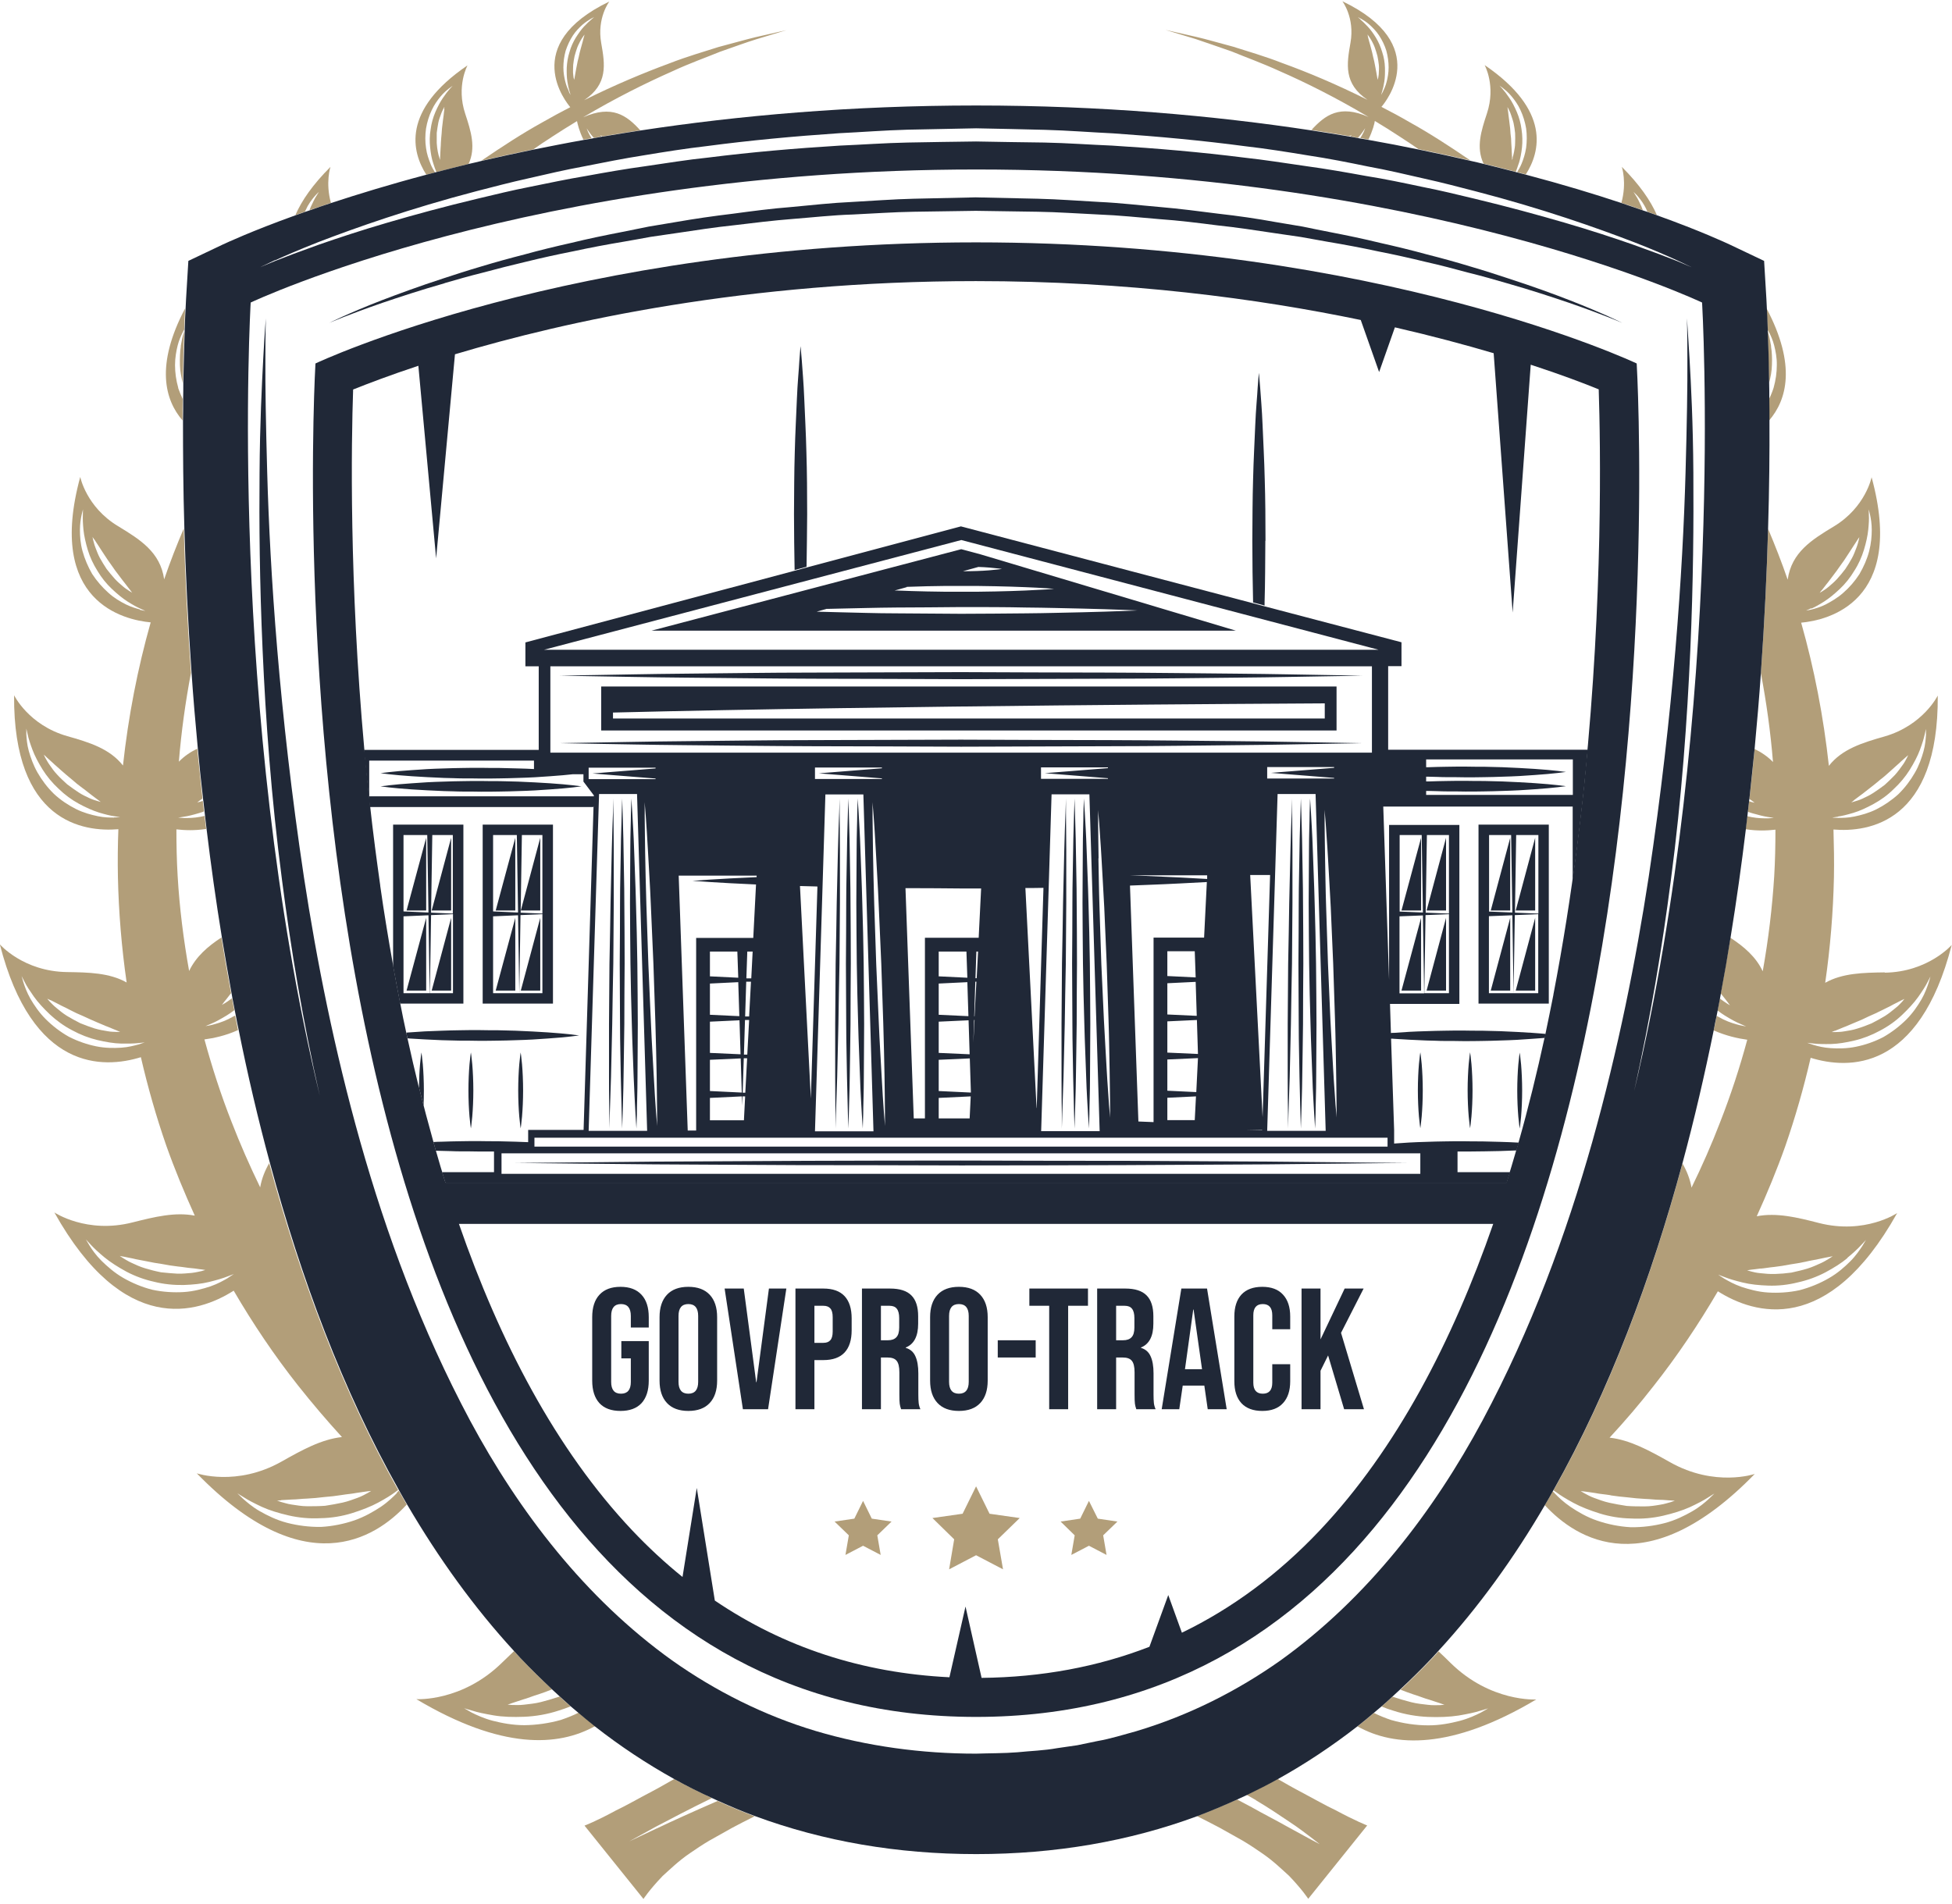<svg width="369" height="360" viewBox="0 0 369 360" fill="none" xmlns="http://www.w3.org/2000/svg">
<g clip-path="url(#clip0_4_308)">
<path d="M33.695 73.326C33.29 71.908 33.087 70.431 33.087 69.042C33.087 67.652 33.319 66.379 33.58 65.337C33.84 64.266 34.245 63.455 34.506 62.905C34.622 62.644 34.737 62.471 34.824 62.326C34.882 60.647 34.94 59.286 34.998 58.302C29.324 69.071 31.177 75.642 34.506 79.492C34.506 78.074 34.506 76.742 34.535 75.439C34.216 74.774 33.927 74.05 33.666 73.326H33.695Z" fill="#B29E79"/>
<path d="M334.465 62.905C334.726 63.455 335.131 64.294 335.391 65.337C335.652 66.379 335.912 67.652 335.883 69.042C335.883 70.431 335.681 71.879 335.276 73.326C335.044 74.05 334.755 74.774 334.407 75.439C334.407 76.742 334.407 78.074 334.436 79.492C337.765 75.613 339.618 69.071 333.944 58.302C334.002 59.286 334.06 60.647 334.118 62.326C334.204 62.471 334.291 62.673 334.436 62.905H334.465Z" fill="#B29E79"/>
<path d="M34.188 65.481C34.014 66.523 33.985 67.739 34.014 69.042C34.043 70.171 34.274 71.329 34.564 72.458C34.622 68.492 34.709 65.163 34.824 62.587C34.795 62.702 34.767 62.847 34.709 62.992C34.506 63.571 34.332 64.439 34.158 65.481H34.188Z" fill="#B29E79"/>
<path d="M104.241 25.938C105.891 24.867 107.484 23.854 109.076 22.899C109.163 23.333 109.481 24.78 110.292 26.401C110.784 26.315 111.305 26.228 111.826 26.141C111.536 25.678 111.305 25.244 111.16 24.925C110.986 24.491 110.899 24.259 110.899 24.259C110.899 24.259 111.044 24.491 111.305 24.867C111.507 25.186 111.855 25.62 112.26 26.083C112.723 25.996 113.215 25.909 113.678 25.823C113.534 25.649 113.447 25.562 113.447 25.562C113.447 25.562 113.563 25.62 113.794 25.736C113.794 25.736 113.852 25.765 113.881 25.794C116.226 25.388 118.6 25.012 121.031 24.636C118.455 21.799 115.705 19.772 110.234 22.175C116.371 18.528 122.102 15.691 127.139 13.462C130.439 11.928 133.508 10.856 136.113 9.785C138.776 8.859 141.034 8.02 142.916 7.441C146.65 6.312 148.648 5.704 148.648 5.704C148.648 5.704 146.621 6.167 142.8 7.035C140.89 7.498 138.574 8.164 135.824 8.888C133.132 9.756 129.947 10.654 126.531 11.985C121.755 13.751 116.313 16.009 110.436 18.933C114.952 15.893 114.373 12.217 113.65 8.135C112.81 3.388 115.184 0.29 115.184 0.29C98.133 8.483 107.049 19.367 107.802 20.265C106.065 21.162 104.299 22.117 102.476 23.159C98.712 25.244 94.891 27.733 90.983 30.396C94.11 29.673 97.381 28.949 100.797 28.254C101.926 27.444 103.084 26.691 104.213 25.967L104.241 25.938ZM110.407 6.891C110.321 7.122 110.263 7.47 110.147 7.875C110.031 8.28 109.915 8.743 109.771 9.235C109.626 9.727 109.51 10.248 109.394 10.799C109.249 11.32 109.134 11.87 109.047 12.362C108.96 12.854 108.844 13.346 108.786 13.751C108.728 14.156 108.642 14.504 108.613 14.736C108.555 14.967 108.526 15.112 108.526 15.112C108.526 15.112 108.526 14.967 108.439 14.736C108.41 14.504 108.352 14.128 108.323 13.722C108.323 13.288 108.323 12.796 108.352 12.275C108.41 11.754 108.497 11.175 108.613 10.625C108.757 10.075 108.931 9.525 109.105 9.033C109.278 8.541 109.539 8.106 109.713 7.73C109.915 7.354 110.118 7.064 110.263 6.862C110.407 6.659 110.494 6.543 110.494 6.543C110.494 6.543 110.465 6.688 110.407 6.92V6.891ZM107.57 17.312C107.368 16.907 107.078 16.299 106.876 15.488C106.673 14.707 106.499 13.78 106.499 12.738C106.499 11.725 106.644 10.625 106.934 9.583C107.281 8.541 107.744 7.556 108.294 6.717C108.844 5.877 109.51 5.212 110.118 4.662C110.726 4.141 111.305 3.793 111.681 3.562C112.086 3.33 112.318 3.243 112.318 3.243C112.318 3.243 112.115 3.388 111.768 3.706C111.421 3.996 110.957 4.43 110.407 5.009C109.886 5.559 109.365 6.312 108.844 7.122C108.352 7.933 107.918 8.859 107.657 9.843C107.339 10.799 107.194 11.812 107.136 12.767C107.107 13.722 107.136 14.62 107.252 15.401C107.368 16.154 107.513 16.82 107.657 17.254C107.773 17.688 107.86 17.949 107.86 17.949C107.86 17.949 107.715 17.717 107.513 17.312H107.57Z" fill="#B29E79"/>
<path d="M58.215 38.878C58.707 38.01 59.257 37.373 59.633 36.939C60.009 36.504 60.27 36.302 60.27 36.302C60.27 36.302 60.096 36.562 59.807 37.054C59.488 37.547 59.141 38.27 58.736 39.139C58.649 39.312 58.591 39.544 58.504 39.746C59.778 39.312 61.138 38.849 62.557 38.357C61.486 34.507 62.47 31.554 62.47 31.554C59.112 34.912 57.028 37.923 55.841 40.673C56.42 40.47 57.028 40.239 57.636 40.036C57.838 39.602 58.041 39.225 58.215 38.849V38.878Z" fill="#B29E79"/>
<path d="M237.403 340.371C239.747 341.761 241.861 343.179 243.655 344.395C245.479 345.582 246.897 346.711 247.911 347.464C248.924 348.245 249.474 348.68 249.474 348.68C249.474 348.68 248.837 348.332 247.708 347.753C246.608 347.145 245.016 346.277 243.105 345.235C241.224 344.164 238.966 343.035 236.621 341.703C235.724 341.211 234.797 340.719 233.842 340.227C231.352 341.356 228.863 342.427 226.286 343.382C227.792 344.135 229.21 344.858 230.571 345.582C232.076 346.422 233.523 347.232 234.855 347.985C236.187 348.766 237.374 349.577 238.474 350.33C240.703 351.835 242.324 353.456 243.684 354.672C246.232 357.335 247.303 359.014 247.303 359.014L258.448 345.148C258.448 345.148 256.219 344.279 252.513 342.282C250.603 341.385 248.345 340.082 245.711 338.692C244.379 337.998 242.989 337.187 241.513 336.348C239.603 337.419 237.634 338.403 235.666 339.358C236.245 339.677 236.824 340.024 237.403 340.342V340.371Z" fill="#B29E79"/>
<path d="M106.094 325.174C103.778 325.839 101.376 326.158 99.147 326.187C96.889 326.187 94.833 325.782 93.125 325.347C91.389 324.884 90.057 324.247 89.131 323.784C88.233 323.292 87.741 322.974 87.741 322.974C87.741 322.974 88.291 323.176 89.275 323.437C90.231 323.755 91.649 324.045 93.328 324.334C95.007 324.624 97.004 324.682 99.118 324.595C101.231 324.508 103.46 324.132 105.573 323.437C106.355 323.205 107.136 322.916 107.86 322.626C107.165 322.018 106.47 321.41 105.805 320.774C105.805 320.774 105.805 320.774 105.776 320.774C104.589 321.179 103.373 321.526 102.244 321.816C101.115 322.105 100.015 322.192 99.089 322.308C98.162 322.424 97.381 322.366 96.831 322.366C96.281 322.337 95.962 322.308 95.962 322.308C95.962 322.308 96.252 322.192 96.773 322.018C97.294 321.874 98.018 321.584 98.886 321.324C99.754 321.092 100.739 320.658 101.839 320.339C102.649 320.079 103.489 319.76 104.357 319.413C102.302 317.502 100.305 315.534 98.336 313.45C97.931 313.016 97.555 312.581 97.178 312.176C96.425 312.9 95.673 313.623 94.92 314.347C87.336 321.816 78.709 321.266 78.709 321.266C94.833 330.876 105.515 330.24 112.492 326.361C111.45 325.55 110.407 324.682 109.394 323.813C108.352 324.334 107.281 324.768 106.152 325.145L106.094 325.174Z" fill="#B29E79"/>
<path d="M81.402 31.004C81.054 30.165 80.678 29.123 80.533 27.965C80.359 26.807 80.359 25.562 80.533 24.317C80.736 23.073 81.112 21.886 81.604 20.843C82.096 19.772 82.733 18.904 83.312 18.209C83.891 17.515 84.499 17.022 84.904 16.704C85.338 16.386 85.57 16.212 85.57 16.212C85.57 16.212 85.368 16.415 85.02 16.82C84.673 17.196 84.21 17.804 83.718 18.528C83.225 19.251 82.733 20.178 82.299 21.191C81.865 22.204 81.546 23.333 81.402 24.491C81.199 25.649 81.199 26.807 81.315 27.907C81.431 29.007 81.604 30.02 81.894 30.86C82.096 31.525 82.299 32.075 82.502 32.538C84.47 32.017 86.496 31.525 88.581 31.004C89.999 27.907 89.044 24.838 87.944 21.509C86.207 16.299 88.378 12.362 88.378 12.362C75.815 20.901 77.87 28.775 80.591 33.031C81.141 32.886 81.691 32.741 82.241 32.596C81.981 32.191 81.662 31.67 81.402 31.033V31.004ZM84.007 20.641C83.949 20.93 83.92 21.307 83.862 21.799C83.775 22.262 83.746 22.812 83.66 23.391C83.573 23.97 83.515 24.607 83.486 25.215C83.428 25.823 83.37 26.459 83.341 27.038C83.341 27.617 83.254 28.167 83.254 28.66C83.254 29.123 83.196 29.528 83.196 29.817C83.196 30.107 83.196 30.252 83.196 30.252C83.196 30.252 83.138 30.107 83.052 29.817C82.965 29.557 82.849 29.152 82.762 28.688C82.675 28.196 82.588 27.646 82.559 27.038C82.559 26.43 82.559 25.794 82.559 25.128C82.646 24.491 82.733 23.825 82.849 23.246C82.965 22.638 83.168 22.117 83.341 21.654C83.486 21.191 83.689 20.843 83.804 20.583C83.949 20.322 84.007 20.207 84.007 20.207C84.007 20.207 84.007 20.38 83.949 20.641H84.007Z" fill="#B29E79"/>
<path d="M287.135 30.831C287.396 29.991 287.598 28.949 287.714 27.878C287.83 26.778 287.801 25.62 287.627 24.462C287.482 23.304 287.164 22.175 286.73 21.162C286.296 20.149 285.832 19.251 285.311 18.499C284.819 17.775 284.356 17.167 284.009 16.791C283.661 16.386 283.459 16.183 283.459 16.183C283.459 16.183 283.719 16.357 284.125 16.675C284.53 16.993 285.138 17.485 285.717 18.18C286.296 18.875 286.961 19.772 287.425 20.814C287.917 21.857 288.293 23.073 288.496 24.288C288.669 25.533 288.64 26.778 288.496 27.936C288.322 29.094 287.975 30.136 287.627 30.975C287.367 31.612 287.048 32.133 286.788 32.538C287.338 32.683 287.888 32.828 288.438 32.973C291.159 28.717 293.214 20.872 280.651 12.304C280.651 12.304 282.822 16.212 281.085 21.451C279.985 24.78 279.001 27.849 280.448 30.946C282.532 31.439 284.588 31.959 286.527 32.481C286.73 32.046 286.904 31.467 287.135 30.802V30.831ZM285.977 29.846C285.89 30.107 285.832 30.28 285.832 30.28C285.832 30.28 285.832 30.107 285.832 29.846C285.832 29.557 285.804 29.152 285.775 28.688C285.775 28.225 285.717 27.675 285.688 27.067C285.688 26.488 285.63 25.852 285.543 25.244C285.514 24.607 285.456 23.999 285.369 23.42C285.282 22.841 285.253 22.291 285.167 21.828C285.109 21.365 285.08 20.959 285.022 20.67C284.993 20.38 284.964 20.236 284.964 20.236C284.964 20.236 285.051 20.38 285.167 20.612C285.282 20.872 285.485 21.22 285.63 21.683C285.775 22.146 285.977 22.667 286.122 23.275C286.238 23.883 286.354 24.52 286.411 25.157C286.44 25.794 286.44 26.459 286.411 27.067C286.411 27.675 286.296 28.254 286.209 28.717C286.122 29.209 286.006 29.586 285.919 29.846H285.977Z" fill="#B29E79"/>
<path d="M356.321 183.85C352.181 183.907 348.273 183.994 345.031 185.818C345.986 179.189 346.536 172.531 346.681 165.873C346.739 162.862 346.681 159.852 346.594 156.841C353.194 157.391 366.482 155.538 366.308 131.512C366.308 131.512 363.558 137.128 356.263 139.241C352.094 140.428 348.215 141.614 345.726 144.799C344.713 135.506 342.947 126.388 340.486 117.732C345.494 117.269 360.258 113.882 353.802 90.232C353.802 90.232 352.673 95.906 346.681 99.524C342.455 102.072 338.663 104.445 337.939 109.598C336.81 106.327 335.565 103.143 334.234 99.987C334.002 108.295 333.568 117.472 332.873 127.285C333.915 132.785 334.697 138.372 335.16 144.075C334.147 143.033 332.989 142.251 331.686 141.614C331.397 144.712 331.078 147.867 330.702 151.052C330.876 151.196 331.049 151.312 331.194 151.399C331.512 151.63 331.686 151.775 331.686 151.775C331.686 151.775 331.455 151.717 331.078 151.63C330.962 151.602 330.789 151.544 330.644 151.486C330.557 152.152 330.499 152.817 330.412 153.483C330.702 153.599 330.991 153.686 331.281 153.773C332.468 154.12 333.452 154.352 334.176 154.467C334.899 154.583 335.305 154.641 335.305 154.641C335.305 154.641 334.899 154.699 334.147 154.728C333.423 154.728 332.352 154.728 331.107 154.496C330.847 154.438 330.586 154.381 330.297 154.323C330.21 155.133 330.094 155.973 330.007 156.783C332.12 157.131 334.089 157.044 335.623 156.87C335.623 159.794 335.565 162.718 335.391 165.67C335.015 171.634 334.291 177.655 333.22 183.647C331.947 180.926 329.718 179.015 327.112 177.307C326.533 180.81 325.925 184.313 325.289 187.844C325.375 187.96 325.462 188.076 325.549 188.163C326.012 188.713 326.36 189.205 326.62 189.523C326.881 189.871 327.025 190.073 327.025 190.073C327.025 190.073 326.823 189.958 326.446 189.726C326.128 189.494 325.636 189.205 325.115 188.8C324.97 189.552 324.825 190.305 324.681 191.058C325.173 191.434 325.636 191.752 326.099 192.042C327.228 192.737 328.241 193.287 328.965 193.576C329.689 193.923 330.094 194.068 330.094 194.068C330.094 194.068 329.631 194.01 328.878 193.837C328.097 193.634 326.997 193.345 325.752 192.737C325.346 192.534 324.941 192.302 324.507 192.071C324.333 192.997 324.16 193.923 323.957 194.821C326.302 195.863 328.589 196.355 330.297 196.587C328.878 201.855 327.17 207.066 325.173 212.161C323.552 216.387 321.728 220.527 319.76 224.55C319.47 222.9 318.862 221.395 318.052 219.977C312.175 241.717 304.301 262.964 293.677 281.781C293.822 281.896 293.967 282.012 294.17 282.128C294.922 282.707 296.051 283.402 297.441 284.154C298.83 284.907 300.538 285.573 302.391 286.152C304.243 286.731 306.299 287.078 308.354 287.107C310.409 287.223 312.494 287.02 314.375 286.586C316.257 286.152 318.023 285.602 319.441 284.965C320.86 284.299 322.046 283.691 322.828 283.17C323.639 282.678 324.073 282.389 324.073 282.389C324.073 282.389 323.696 282.794 323.002 283.431C322.307 284.068 321.265 284.965 319.846 285.775C318.428 286.586 316.691 287.454 314.694 287.976C312.696 288.497 310.496 288.786 308.267 288.757C306.067 288.641 303.867 288.178 301.928 287.512C299.959 286.847 298.309 285.862 296.92 284.936C295.559 284.01 294.575 283.054 293.909 282.36C293.764 282.215 293.648 282.07 293.533 281.954C293.041 282.823 292.548 283.72 292.027 284.589C298.049 291.102 311.451 299.526 331.715 278.683C331.715 278.683 324.189 281.26 315.678 276.454C311.828 274.283 308.151 272.257 304.272 271.823C307.167 268.696 309.946 265.454 312.58 262.067C317.038 256.422 321.062 250.43 324.739 244.148C331.599 248.49 345.523 252.804 358.637 229.356C358.637 229.356 352.558 233.466 343.844 231.237C339.705 230.166 335.826 229.24 332.091 229.964C334.06 225.622 335.884 221.221 337.476 216.735C339.386 211.234 340.978 205.647 342.281 200.003C349.402 202.203 362.776 202.695 368.942 178.668C368.942 178.668 364.484 183.792 356.263 183.908L356.321 183.85ZM350.444 151.312C350.763 151.08 351.197 150.733 351.718 150.357C352.268 149.98 352.847 149.459 353.484 148.996C354.121 148.504 354.816 147.954 355.452 147.404C356.147 146.883 356.784 146.304 357.392 145.754C357.971 145.204 358.579 144.712 359.071 144.249C359.534 143.786 359.997 143.438 360.258 143.178C360.547 142.917 360.721 142.772 360.721 142.772C360.721 142.772 360.634 142.975 360.46 143.322C360.258 143.67 360.026 144.191 359.621 144.712C359.216 145.262 358.781 145.899 358.202 146.536C357.623 147.144 356.958 147.78 356.292 148.388C355.568 148.938 354.844 149.459 354.121 149.923C353.426 150.386 352.702 150.704 352.094 150.994C351.487 151.283 350.937 151.428 350.56 151.544C350.184 151.659 349.952 151.717 349.952 151.717C349.952 151.717 350.126 151.573 350.444 151.341V151.312ZM347.463 154.381C348.186 154.294 349.2 154.033 350.358 153.686C351.544 153.338 352.847 152.731 354.179 152.007C355.51 151.283 356.842 150.328 357.971 149.199C359.158 148.099 360.2 146.854 361.01 145.551C361.821 144.249 362.487 142.975 362.921 141.817C363.355 140.659 363.674 139.646 363.818 138.951C363.992 138.228 364.079 137.822 364.079 137.822C364.079 137.822 364.079 138.257 364.079 138.98C364.021 139.733 363.963 140.804 363.616 142.049C363.268 143.293 362.776 144.741 361.966 146.13C361.155 147.549 360.113 148.938 358.868 150.154C357.595 151.312 356.147 152.296 354.7 153.02C353.252 153.744 351.805 154.12 350.56 154.381C349.315 154.641 348.244 154.641 347.521 154.641C346.797 154.641 346.363 154.583 346.363 154.583C346.363 154.583 346.768 154.525 347.492 154.41L347.463 154.381ZM344.365 111.624C344.597 111.364 344.886 110.93 345.263 110.466C345.668 110.003 346.044 109.424 346.507 108.845C346.971 108.266 347.434 107.601 347.897 106.935C348.389 106.298 348.823 105.632 349.229 104.995C349.634 104.358 350.039 103.779 350.358 103.258C350.676 102.737 350.994 102.332 351.168 102.014C351.371 101.724 351.487 101.55 351.487 101.55C351.487 101.55 351.458 101.753 351.371 102.1C351.284 102.448 351.168 102.969 350.937 103.548C350.705 104.127 350.473 104.822 350.097 105.516C349.721 106.211 349.286 106.906 348.823 107.601C348.331 108.266 347.781 108.903 347.26 109.482C346.739 110.061 346.16 110.524 345.697 110.93C345.234 111.335 344.771 111.595 344.481 111.798C344.163 111.972 343.989 112.088 343.989 112.088C343.989 112.088 344.105 111.914 344.336 111.624H344.365ZM342.426 115.069C343.034 114.809 343.873 114.345 344.828 113.738C345.784 113.13 346.797 112.29 347.81 111.335C348.823 110.38 349.779 109.193 350.531 107.919C351.342 106.674 351.95 105.285 352.355 103.953C352.76 102.622 353.05 101.319 353.166 100.161C353.281 99.032 353.339 98.077 353.281 97.382C353.281 96.716 353.252 96.311 353.252 96.311C353.252 96.311 353.368 96.687 353.513 97.353C353.658 98.019 353.831 99.003 353.831 100.19C353.831 101.377 353.716 102.766 353.339 104.214C352.963 105.661 352.326 107.137 351.515 108.527C350.647 109.887 349.605 111.074 348.476 112.059C347.376 113.043 346.16 113.738 345.118 114.288C344.076 114.809 343.121 115.069 342.455 115.243C341.789 115.388 341.413 115.446 341.413 115.446C341.413 115.446 341.76 115.301 342.368 115.011L342.426 115.069ZM304.475 282.736C305.488 282.881 306.588 283.025 307.688 283.112C308.788 283.257 309.888 283.344 310.93 283.402C311.973 283.431 312.928 283.575 313.767 283.575C314.607 283.575 315.33 283.691 315.823 283.691C316.315 283.72 316.604 283.749 316.604 283.749C316.604 283.749 316.344 283.836 315.852 284.01C315.359 284.125 314.665 284.386 313.825 284.502C312.986 284.646 311.973 284.82 310.901 284.82C309.83 284.82 308.672 284.82 307.515 284.733C306.386 284.56 305.228 284.357 304.186 284.125C303.143 283.894 302.188 283.518 301.378 283.228C300.567 282.939 299.93 282.562 299.496 282.331C299.062 282.07 298.801 281.925 298.801 281.925C298.801 281.925 299.091 281.954 299.583 282.012C300.075 282.099 300.799 282.157 301.609 282.302C302.42 282.475 303.404 282.533 304.446 282.707L304.475 282.736ZM349.2 237.838C350.329 236.911 351.226 236.072 351.805 235.435C352.413 234.827 352.731 234.422 352.731 234.422C352.731 234.422 352.5 234.856 352.037 235.609C351.544 236.332 350.85 237.403 349.779 238.474C348.708 239.546 347.376 240.732 345.697 241.688C344.047 242.643 342.165 243.425 340.168 243.946C338.17 244.38 336.144 244.496 334.234 244.38C332.323 244.264 330.615 243.772 329.197 243.309C327.778 242.817 326.678 242.18 325.925 241.746C325.173 241.282 324.796 240.993 324.796 240.993C324.796 240.993 325.26 241.196 326.07 241.485C326.852 241.803 328.039 242.151 329.457 242.498C330.876 242.846 332.555 243.019 334.32 243.077C336.115 243.135 338.026 242.932 339.849 242.469C341.702 242.064 343.497 241.398 345.089 240.559C346.652 239.719 348.1 238.822 349.229 237.867L349.2 237.838ZM332.786 239.864C333.568 239.806 334.436 239.632 335.391 239.546C336.347 239.43 337.36 239.285 338.344 239.082C339.357 238.938 340.342 238.764 341.297 238.561C342.223 238.33 343.121 238.214 343.873 238.04C344.626 237.867 345.263 237.751 345.726 237.664C346.189 237.577 346.45 237.519 346.45 237.519C346.45 237.519 346.218 237.664 345.842 237.924C345.436 238.156 344.886 238.532 344.163 238.851C343.439 239.169 342.599 239.574 341.644 239.864C340.689 240.153 339.676 240.385 338.634 240.617C337.591 240.761 336.52 240.848 335.536 240.877C334.552 240.906 333.626 240.819 332.844 240.732C332.062 240.674 331.397 240.501 330.962 240.385C330.528 240.269 330.268 240.182 330.268 240.182C330.268 240.182 330.528 240.153 330.991 240.067C331.455 240.038 332.091 239.922 332.873 239.835L332.786 239.864ZM346.855 194.908C347.26 194.763 347.81 194.502 348.476 194.242C349.142 194.01 349.894 193.634 350.705 193.316C351.515 192.997 352.384 192.621 353.223 192.187C354.092 191.81 354.931 191.434 355.713 191.029C356.495 190.623 357.247 190.305 357.884 189.929C358.521 189.581 359.071 189.35 359.418 189.147C359.795 188.973 360.026 188.858 360.026 188.858C360.026 188.858 359.852 189.031 359.592 189.379C359.302 189.668 358.897 190.16 358.318 190.594C357.739 191.058 357.102 191.608 356.321 192.1C355.539 192.563 354.671 193.055 353.802 193.489C352.905 193.866 351.979 194.213 351.11 194.473C350.242 194.763 349.402 194.879 348.679 194.995C347.955 195.139 347.347 195.11 346.913 195.139C346.479 195.139 346.247 195.139 346.247 195.139C346.247 195.139 346.479 195.052 346.855 194.879V194.908ZM364.571 185.847C364.31 186.6 363.934 187.729 363.239 188.944C362.545 190.131 361.618 191.521 360.374 192.766C359.129 194.01 357.624 195.168 356.002 196.095C354.323 196.963 352.558 197.571 350.821 197.918C349.113 198.266 347.463 198.266 346.102 198.179C344.713 198.092 343.613 197.803 342.831 197.571C342.078 197.339 341.644 197.166 341.644 197.166C341.644 197.166 342.107 197.224 342.889 197.31C343.671 197.397 344.8 197.426 346.131 197.397C347.463 197.368 348.997 197.108 350.589 196.731C352.181 196.355 353.831 195.718 355.366 194.879C356.929 194.068 358.347 193.055 359.563 191.897C360.75 190.768 361.821 189.61 362.603 188.51C363.384 187.41 363.992 186.455 364.339 185.76C364.716 185.065 364.918 184.631 364.918 184.631C364.918 184.631 364.832 185.065 364.571 185.847Z" fill="#B29E79"/>
<path d="M334.812 65.481C334.639 64.439 334.465 63.571 334.262 62.992C334.233 62.847 334.175 62.702 334.146 62.587C334.233 65.163 334.32 68.492 334.407 72.458C334.725 71.329 334.928 70.142 334.957 69.042C335.015 67.739 334.957 66.523 334.783 65.481H334.812Z" fill="#B29E79"/>
<path d="M264.672 319.442C265.511 319.789 266.351 320.079 267.19 320.368C268.261 320.687 269.245 321.121 270.143 321.353C271.011 321.613 271.735 321.903 272.256 322.047C272.777 322.221 273.066 322.337 273.066 322.337C273.066 322.337 272.748 322.337 272.198 322.395C271.648 322.395 270.866 322.453 269.94 322.337C269.014 322.221 267.914 322.134 266.785 321.845C265.656 321.555 264.44 321.208 263.253 320.803C263.253 320.803 263.253 320.803 263.224 320.803C262.529 321.41 261.864 322.047 261.169 322.655C261.922 322.974 262.674 323.234 263.456 323.466C265.598 324.161 267.827 324.537 269.94 324.624C272.053 324.711 274.051 324.624 275.73 324.363C277.409 324.074 278.827 323.784 279.782 323.466C280.767 323.205 281.317 323.003 281.317 323.003C281.317 323.003 280.825 323.321 279.927 323.813C279.001 324.276 277.669 324.913 275.932 325.376C274.224 325.811 272.14 326.245 269.911 326.216C267.682 326.216 265.279 325.868 262.964 325.203C261.835 324.826 260.764 324.392 259.721 323.871C258.679 324.739 257.666 325.608 256.624 326.418C263.572 330.297 274.253 330.934 290.406 321.324C290.406 321.324 281.78 321.874 274.195 314.405C273.443 313.652 272.69 312.929 271.938 312.234C271.532 312.668 271.156 313.102 270.78 313.508C268.811 315.592 266.785 317.56 264.758 319.471L264.672 319.442Z" fill="#B29E79"/>
<path d="M310.322 39.11C309.917 38.241 309.57 37.489 309.251 37.025C308.962 36.533 308.788 36.273 308.788 36.273C308.788 36.273 309.02 36.504 309.425 36.91C309.801 37.344 310.351 37.981 310.843 38.849C311.046 39.197 311.249 39.602 311.422 40.036C312.03 40.239 312.638 40.47 313.217 40.673C312.03 37.952 309.946 34.912 306.588 31.554C306.588 31.554 307.572 34.507 306.501 38.357C307.92 38.82 309.28 39.283 310.554 39.746C310.467 39.544 310.409 39.312 310.322 39.139V39.11Z" fill="#B29E79"/>
<path d="M124.158 345.698C120.858 347.261 118.947 348.158 118.947 348.158C118.947 348.158 120.771 347.145 123.984 345.379C126.647 343.99 130.237 342.079 134.579 339.966C132.177 338.837 129.774 337.65 127.429 336.377C125.953 337.216 124.563 338.027 123.232 338.721C120.568 340.111 118.339 341.413 116.429 342.311C112.724 344.337 110.495 345.177 110.495 345.177L121.639 359.043C121.639 359.043 122.711 357.364 125.258 354.701C126.619 353.485 128.24 351.864 130.469 350.358C131.569 349.606 132.756 348.795 134.087 348.014C135.419 347.261 136.866 346.45 138.371 345.611C139.703 344.887 141.15 344.164 142.656 343.411C140.282 342.542 137.966 341.558 135.65 340.516C130.932 342.571 126.966 344.366 124.129 345.727L124.158 345.698Z" fill="#B29E79"/>
<path d="M75.033 282.302C74.367 282.968 73.383 283.952 72.023 284.878C70.662 285.775 68.983 286.76 67.015 287.454C65.075 288.12 62.875 288.583 60.675 288.699C58.446 288.728 56.246 288.439 54.248 287.918C52.251 287.397 50.514 286.528 49.096 285.718C47.677 284.907 46.635 283.981 45.941 283.373C45.246 282.736 44.869 282.331 44.869 282.331C44.869 282.331 45.304 282.649 46.114 283.112C46.896 283.633 48.083 284.241 49.501 284.907C50.949 285.573 52.685 286.094 54.567 286.528C56.449 286.962 58.533 287.165 60.588 287.049C62.644 287.02 64.699 286.673 66.551 286.094C68.404 285.515 70.112 284.849 71.501 284.097C72.891 283.344 74.02 282.649 74.773 282.07C74.946 281.954 75.12 281.839 75.265 281.723C64.67 262.907 56.767 241.659 50.891 219.919C50.08 221.337 49.472 222.843 49.183 224.493C47.214 220.44 45.391 216.3 43.769 212.103C41.772 207.037 40.093 201.826 38.646 196.529C40.353 196.297 42.64 195.834 44.985 194.763C44.812 193.837 44.638 192.91 44.435 192.013C44.001 192.245 43.596 192.476 43.19 192.679C41.946 193.287 40.817 193.576 40.064 193.779C39.282 193.952 38.848 194.01 38.848 194.01C38.848 194.01 39.282 193.837 40.006 193.518C40.73 193.229 41.714 192.679 42.872 191.984C43.335 191.695 43.798 191.376 44.29 191C44.146 190.247 44.001 189.494 43.856 188.742C43.335 189.147 42.843 189.466 42.525 189.668C42.148 189.871 41.946 190.016 41.946 190.016C41.946 190.016 42.09 189.813 42.351 189.466C42.64 189.147 42.988 188.655 43.422 188.105C43.509 188.018 43.596 187.873 43.682 187.787C43.017 184.255 42.409 180.752 41.859 177.249C39.254 178.957 37.053 180.868 35.751 183.589C34.68 177.597 33.927 171.576 33.58 165.612C33.406 162.66 33.348 159.736 33.348 156.812C34.882 156.986 36.851 157.073 38.964 156.725C38.877 155.915 38.761 155.075 38.675 154.265C38.414 154.323 38.124 154.381 37.864 154.438C36.619 154.67 35.548 154.67 34.824 154.67C34.101 154.641 33.666 154.583 33.666 154.583C33.666 154.583 34.072 154.554 34.795 154.41C35.519 154.323 36.532 154.062 37.69 153.715C37.98 153.628 38.269 153.541 38.559 153.425C38.472 152.759 38.414 152.094 38.327 151.428C38.182 151.486 38.009 151.515 37.893 151.573C37.517 151.659 37.285 151.717 37.285 151.717C37.285 151.717 37.459 151.573 37.777 151.341C37.922 151.254 38.096 151.109 38.269 150.994C37.922 147.809 37.603 144.654 37.285 141.557C35.982 142.193 34.824 142.975 33.811 144.017C34.274 138.343 35.056 132.727 36.098 127.227C35.403 117.414 34.969 108.237 34.738 99.929C33.406 103.056 32.161 106.24 31.032 109.54C30.309 104.387 26.487 102.014 22.29 99.466C16.298 95.848 15.169 90.174 15.169 90.174C8.713 113.853 23.477 117.211 28.485 117.675C26.024 126.359 24.258 135.449 23.245 144.741C20.756 141.557 16.906 140.37 12.708 139.183C5.413 137.099 2.663 131.454 2.663 131.454C2.49 155.481 15.777 157.333 22.377 156.783C22.261 159.794 22.232 162.804 22.29 165.815C22.435 172.473 22.985 179.16 23.94 185.76C20.698 183.936 16.79 183.85 12.65 183.792C4.4 183.676 -0.029 178.552 -0.029 178.552C6.108 202.55 19.511 202.087 26.632 199.887C27.935 205.532 29.527 211.119 31.438 216.619C33.03 221.106 34.853 225.506 36.822 229.848C33.088 229.124 29.209 230.08 25.069 231.122C16.385 233.351 10.277 229.24 10.277 229.24C23.39 252.688 37.314 248.404 44.175 244.032C47.822 250.285 51.875 256.306 56.333 261.951C58.996 265.309 61.775 268.58 64.641 271.707C60.733 272.141 57.085 274.167 53.235 276.338C44.725 281.144 37.198 278.567 37.198 278.567C57.462 299.41 70.865 291.015 76.886 284.473C76.365 283.604 75.873 282.707 75.381 281.839C75.265 281.954 75.149 282.099 75.004 282.244L75.033 282.302ZM17.832 101.985C18.006 102.303 18.324 102.708 18.642 103.229C18.961 103.751 19.366 104.329 19.771 104.966C20.177 105.603 20.64 106.269 21.103 106.906C21.537 107.572 22.029 108.209 22.493 108.816C22.956 109.395 23.361 110.003 23.737 110.438C24.114 110.901 24.403 111.335 24.635 111.595C24.837 111.885 24.982 112.059 24.982 112.059C24.982 112.059 24.808 111.943 24.49 111.769C24.201 111.566 23.737 111.306 23.274 110.901C22.811 110.495 22.232 110.032 21.711 109.453C21.19 108.874 20.669 108.237 20.148 107.572C19.685 106.877 19.25 106.153 18.874 105.487C18.498 104.793 18.266 104.098 18.035 103.519C17.803 102.94 17.716 102.419 17.6 102.072C17.543 101.724 17.485 101.522 17.485 101.522C17.485 101.522 17.6 101.695 17.803 101.985H17.832ZM26.487 115.243C25.851 115.069 24.895 114.809 23.824 114.288C22.782 113.767 21.566 113.072 20.466 112.059C19.366 111.074 18.295 109.859 17.427 108.527C16.616 107.137 16.008 105.661 15.603 104.214C15.198 102.766 15.111 101.377 15.111 100.19C15.111 99.003 15.285 98.019 15.429 97.353C15.574 96.687 15.69 96.311 15.69 96.311C15.69 96.311 15.661 96.687 15.661 97.382C15.632 98.048 15.661 99.032 15.777 100.161C15.893 101.29 16.182 102.593 16.587 103.953C16.992 105.314 17.629 106.674 18.411 107.919C19.164 109.193 20.119 110.38 21.132 111.335C22.145 112.29 23.158 113.13 24.114 113.738C25.069 114.345 25.909 114.809 26.516 115.069C27.124 115.359 27.472 115.503 27.472 115.503C27.472 115.503 27.095 115.446 26.43 115.301L26.487 115.243ZM8.742 143.12C9.032 143.38 9.466 143.757 9.929 144.191C10.392 144.654 11 145.117 11.608 145.696C12.216 146.246 12.882 146.796 13.548 147.346C14.184 147.925 14.879 148.475 15.516 148.938C16.182 149.402 16.761 149.923 17.282 150.299C17.803 150.675 18.237 151.052 18.556 151.254C18.874 151.486 19.048 151.631 19.048 151.631C19.048 151.631 18.845 151.573 18.44 151.457C18.064 151.341 17.514 151.196 16.906 150.907C16.298 150.617 15.574 150.299 14.879 149.836C14.184 149.373 13.432 148.851 12.708 148.301C12.042 147.694 11.377 147.086 10.798 146.449C10.219 145.841 9.755 145.175 9.379 144.625C8.974 144.075 8.742 143.554 8.54 143.236C8.366 142.888 8.279 142.686 8.279 142.686C8.279 142.686 8.453 142.83 8.742 143.091V143.12ZM21.537 154.583C20.814 154.583 19.742 154.583 18.498 154.323C17.253 154.062 15.806 153.686 14.358 152.962C12.911 152.238 11.463 151.283 10.19 150.096C8.945 148.88 7.903 147.491 7.092 146.072C6.282 144.654 5.79 143.207 5.442 141.991C5.095 140.746 5.037 139.675 4.979 138.922C4.979 138.17 4.979 137.764 4.979 137.764C4.979 137.764 5.066 138.17 5.24 138.893C5.384 139.617 5.703 140.601 6.137 141.759C6.571 142.917 7.237 144.191 8.048 145.494C8.858 146.796 9.9 148.041 11.087 149.141C12.245 150.27 13.548 151.225 14.879 151.949C16.211 152.673 17.514 153.252 18.7 153.628C19.858 153.975 20.872 154.236 21.595 154.323C22.319 154.467 22.724 154.496 22.724 154.496C22.724 154.496 22.319 154.554 21.566 154.554L21.537 154.583ZM9.553 189.089C9.929 189.292 10.479 189.552 11.087 189.871C11.695 190.218 12.477 190.537 13.258 190.971C14.04 191.376 14.879 191.781 15.748 192.129C16.587 192.534 17.456 192.91 18.266 193.258C19.077 193.576 19.829 193.952 20.495 194.184C21.161 194.445 21.711 194.705 22.116 194.85C22.522 195.024 22.724 195.11 22.724 195.11C22.724 195.11 22.493 195.11 22.058 195.11C21.624 195.081 21.016 195.11 20.293 194.966C19.569 194.85 18.729 194.705 17.861 194.445C16.992 194.155 16.066 193.837 15.169 193.46C14.3 193.026 13.432 192.534 12.65 192.071C11.869 191.579 11.203 191.029 10.653 190.566C10.074 190.102 9.669 189.639 9.379 189.35C9.09 189.031 8.945 188.829 8.945 188.829C8.945 188.829 9.177 188.944 9.553 189.118V189.089ZM26.169 197.484C25.387 197.687 24.287 198.005 22.898 198.092C21.508 198.179 19.887 198.179 18.179 197.831C16.471 197.484 14.677 196.876 12.998 196.008C11.348 195.081 9.871 193.924 8.627 192.679C7.382 191.434 6.455 190.044 5.761 188.858C5.066 187.642 4.69 186.542 4.429 185.76C4.197 184.979 4.082 184.544 4.082 184.544C4.082 184.544 4.284 184.95 4.661 185.673C5.008 186.397 5.645 187.352 6.398 188.423C7.179 189.523 8.25 190.681 9.437 191.81C10.653 192.939 12.071 193.981 13.634 194.792C15.169 195.631 16.819 196.268 18.411 196.645C20.003 197.021 21.537 197.281 22.869 197.31C24.201 197.339 25.329 197.31 26.111 197.224C26.893 197.166 27.356 197.079 27.356 197.079C27.356 197.079 26.922 197.253 26.169 197.484ZM23.274 237.577C23.708 237.693 24.374 237.78 25.127 237.953C25.88 238.156 26.777 238.272 27.703 238.474C28.63 238.677 29.643 238.851 30.656 238.996C31.64 239.198 32.653 239.343 33.609 239.459C34.564 239.546 35.432 239.719 36.214 239.777C36.995 239.835 37.632 239.98 38.096 240.009C38.559 240.067 38.819 240.125 38.819 240.125C38.819 240.125 38.559 240.182 38.124 240.327C37.661 240.414 37.025 240.588 36.243 240.675C35.461 240.732 34.535 240.848 33.551 240.819C32.566 240.761 31.495 240.675 30.453 240.559C29.411 240.356 28.398 240.096 27.443 239.806C26.487 239.517 25.648 239.14 24.924 238.793C24.201 238.474 23.651 238.098 23.245 237.867C22.869 237.606 22.637 237.461 22.637 237.461C22.637 237.461 22.898 237.519 23.361 237.606L23.274 237.577ZM43.046 241.659C42.293 242.093 41.193 242.73 39.775 243.222C38.356 243.685 36.619 244.177 34.738 244.293C32.856 244.409 30.801 244.293 28.803 243.859C26.835 243.367 24.924 242.556 23.274 241.601C21.624 240.646 20.293 239.459 19.192 238.388C18.122 237.317 17.398 236.274 16.935 235.522C16.471 234.769 16.24 234.335 16.24 234.335C16.24 234.335 16.558 234.711 17.166 235.348C17.745 235.985 18.642 236.824 19.771 237.751C20.901 238.677 22.319 239.574 23.911 240.443C25.503 241.282 27.298 241.948 29.151 242.353C30.974 242.817 32.885 242.99 34.68 242.961C36.474 242.903 38.154 242.73 39.543 242.382C40.961 242.035 42.119 241.688 42.93 241.369C43.74 241.08 44.204 240.877 44.204 240.877C44.204 240.877 43.798 241.167 43.075 241.63L43.046 241.659ZM53.148 283.633C53.641 283.633 54.364 283.546 55.204 283.518C56.043 283.518 57.028 283.373 58.041 283.344C59.083 283.286 60.183 283.199 61.283 283.054C62.383 282.968 63.483 282.852 64.525 282.678C65.538 282.504 66.522 282.446 67.362 282.273C68.201 282.128 68.896 282.07 69.388 281.983C69.88 281.925 70.17 281.896 70.17 281.896C70.17 281.896 69.909 282.041 69.475 282.302C69.041 282.533 68.404 282.91 67.594 283.199C66.783 283.489 65.828 283.865 64.786 284.097C63.743 284.328 62.586 284.531 61.457 284.704C60.299 284.791 59.141 284.791 58.07 284.791C56.999 284.791 55.985 284.589 55.146 284.473C54.306 284.357 53.612 284.097 53.12 283.981C52.627 283.807 52.367 283.72 52.367 283.72C52.367 283.72 52.656 283.72 53.148 283.662V283.633Z" fill="#B29E79"/>
<path d="M255.176 25.707C255.408 25.591 255.524 25.533 255.524 25.533C255.524 25.533 255.437 25.62 255.292 25.794C255.784 25.88 256.247 25.967 256.711 26.054C257.116 25.591 257.463 25.157 257.666 24.838C257.926 24.462 258.071 24.23 258.071 24.23C258.071 24.23 257.984 24.491 257.811 24.896C257.666 25.215 257.434 25.649 257.145 26.112C257.666 26.199 258.158 26.286 258.679 26.373C259.49 24.752 259.837 23.304 259.895 22.87C261.487 23.825 263.108 24.838 264.729 25.909C265.858 26.633 267.016 27.415 268.145 28.196C271.532 28.891 274.803 29.615 277.958 30.338C274.022 27.646 270.229 25.186 266.466 23.101C264.671 22.059 262.906 21.104 261.14 20.207C261.921 19.309 270.837 8.425 253.758 0.233C253.758 0.233 256.132 3.33 255.292 8.077C254.568 12.159 253.99 15.835 258.505 18.875C252.658 15.951 247.216 13.664 242.41 11.928C238.994 10.596 235.839 9.699 233.118 8.83C230.368 8.106 228.052 7.412 226.142 6.977C222.32 6.109 220.294 5.646 220.294 5.646C220.294 5.646 222.291 6.254 226.026 7.383C227.878 7.991 230.136 8.801 232.829 9.727C235.434 10.799 238.502 11.899 241.802 13.404C246.839 15.604 252.571 18.47 258.708 22.117C253.237 19.715 250.516 21.741 247.91 24.578C250.342 24.954 252.716 25.33 255.061 25.736C255.061 25.736 255.118 25.707 255.147 25.678L255.176 25.707ZM257.232 3.706C256.884 3.417 256.682 3.243 256.682 3.243C256.682 3.243 256.913 3.359 257.319 3.562C257.724 3.793 258.303 4.141 258.882 4.662C259.461 5.183 260.155 5.877 260.705 6.717C261.255 7.556 261.748 8.541 262.066 9.583C262.355 10.625 262.5 11.725 262.5 12.738C262.5 13.751 262.327 14.707 262.124 15.488C261.921 16.27 261.632 16.878 261.429 17.312C261.227 17.717 261.082 17.949 261.082 17.949C261.082 17.949 261.169 17.688 261.284 17.254C261.429 16.82 261.574 16.183 261.69 15.401C261.805 14.62 261.834 13.722 261.805 12.767C261.777 11.812 261.603 10.799 261.284 9.843C260.995 8.859 260.59 7.933 260.098 7.122C259.605 6.312 259.084 5.588 258.534 5.009C258.013 4.459 257.55 3.996 257.174 3.706H257.232ZM258.592 6.891C258.534 6.659 258.505 6.514 258.505 6.514C258.505 6.514 258.592 6.63 258.737 6.833C258.882 7.035 259.084 7.325 259.287 7.701C259.49 8.077 259.721 8.512 259.895 9.004C260.069 9.496 260.242 10.046 260.387 10.596C260.503 11.146 260.59 11.725 260.648 12.246C260.705 12.767 260.677 13.288 260.648 13.693C260.648 14.128 260.561 14.475 260.532 14.707C260.474 14.938 260.445 15.083 260.445 15.083C260.445 15.083 260.416 14.938 260.358 14.707C260.329 14.475 260.242 14.128 260.184 13.722C260.126 13.317 260.011 12.854 259.924 12.333C259.837 11.841 259.721 11.291 259.576 10.77C259.461 10.248 259.345 9.699 259.2 9.206C259.055 8.714 258.969 8.251 258.824 7.846C258.708 7.441 258.621 7.093 258.563 6.862L258.592 6.891Z" fill="#B29E79"/>
<path d="M293.677 281.723C304.272 262.907 312.175 241.659 318.051 219.919C320.309 211.582 322.249 203.158 323.957 194.792C324.13 193.866 324.304 192.939 324.507 192.042C324.565 191.695 324.651 191.376 324.709 191.029C324.854 190.276 324.999 189.523 325.144 188.771C325.201 188.452 325.259 188.134 325.317 187.787C325.983 184.255 326.591 180.752 327.141 177.249C328.27 170.302 329.225 163.441 330.036 156.754C330.123 155.944 330.238 155.104 330.325 154.294C330.354 154.033 330.383 153.744 330.412 153.483C330.499 152.817 330.557 152.152 330.644 151.486C330.644 151.341 330.673 151.196 330.702 151.023C331.049 147.838 331.367 144.683 331.686 141.586C332.149 136.693 332.554 131.917 332.873 127.256C333.567 117.443 334.002 108.266 334.233 99.958C334.465 92.316 334.523 85.427 334.494 79.492C334.494 78.074 334.494 76.742 334.465 75.439C334.465 74.397 334.465 73.413 334.436 72.458C334.378 68.492 334.291 65.163 334.175 62.587C334.175 62.5 334.175 62.413 334.175 62.326C334.117 60.647 334.06 59.286 334.002 58.302C333.973 57.434 333.915 56.826 333.915 56.536L333.481 49.328L326.967 46.231C326.33 45.941 321.612 43.712 313.217 40.702C312.638 40.499 312.03 40.268 311.422 40.065C311.133 39.978 310.843 39.862 310.554 39.776C309.28 39.341 307.92 38.878 306.501 38.386C301.377 36.678 295.356 34.854 288.466 33.031C287.916 32.886 287.366 32.741 286.816 32.596C286.73 32.596 286.643 32.567 286.585 32.538C284.616 32.017 282.59 31.525 280.506 31.004C279.695 30.802 278.856 30.599 278.045 30.425C274.919 29.702 271.648 28.978 268.232 28.283C265.163 27.646 262.008 27.038 258.737 26.459C258.245 26.373 257.724 26.286 257.203 26.199C257.058 26.199 256.913 26.141 256.768 26.112C256.305 26.025 255.813 25.938 255.35 25.852C255.263 25.852 255.205 25.852 255.118 25.823C252.774 25.417 250.4 25.041 247.968 24.665C229.528 21.857 208.252 19.946 184.543 19.946C160.835 19.946 139.558 21.857 121.118 24.665C118.687 25.041 116.313 25.417 113.968 25.823C113.881 25.823 113.823 25.823 113.736 25.852C113.244 25.938 112.781 26.025 112.318 26.112C112.173 26.112 112.029 26.17 111.884 26.199C111.363 26.286 110.871 26.373 110.35 26.459C107.078 27.038 103.923 27.675 100.855 28.283C97.468 28.978 94.197 29.702 91.041 30.425C90.202 30.628 89.391 30.831 88.581 31.004C86.496 31.525 84.441 32.017 82.502 32.538C82.415 32.538 82.328 32.567 82.27 32.596C81.72 32.741 81.17 32.886 80.62 33.031C73.73 34.854 67.709 36.707 62.585 38.386C61.167 38.849 59.806 39.312 58.533 39.776C58.243 39.862 57.954 39.978 57.664 40.065C57.056 40.268 56.448 40.499 55.869 40.702C47.504 43.712 42.756 45.941 42.119 46.231L35.606 49.328L35.172 56.536C35.172 56.855 35.114 57.463 35.085 58.302C35.027 59.286 34.969 60.647 34.911 62.326C34.911 62.413 34.911 62.5 34.911 62.587C34.824 65.163 34.737 68.492 34.651 72.458C34.651 73.413 34.651 74.397 34.622 75.439C34.622 76.742 34.622 78.074 34.593 79.492C34.593 85.427 34.622 92.316 34.853 99.958C35.085 108.266 35.519 117.443 36.214 127.256C36.532 131.888 36.937 136.693 37.401 141.586C37.69 144.683 38.008 147.838 38.385 151.023C38.385 151.167 38.414 151.312 38.443 151.486C38.53 152.152 38.587 152.817 38.674 153.483C38.703 153.744 38.732 154.033 38.761 154.294C38.848 155.104 38.964 155.944 39.051 156.754C39.861 163.47 40.816 170.331 41.945 177.249C42.524 180.752 43.132 184.255 43.769 187.787C43.827 188.105 43.885 188.423 43.943 188.771C44.088 189.523 44.232 190.276 44.377 191.029C44.435 191.376 44.522 191.695 44.58 192.042C44.753 192.968 44.927 193.895 45.13 194.792C46.809 203.158 48.777 211.582 51.035 219.919C56.911 241.659 64.785 262.907 75.409 281.723C75.438 281.781 75.467 281.839 75.496 281.896C75.988 282.765 76.48 283.662 77.001 284.531C82.907 294.605 89.594 303.926 97.207 312.205C97.612 312.639 97.989 313.073 98.365 313.479C100.334 315.563 102.36 317.531 104.386 319.442C104.878 319.905 105.37 320.339 105.863 320.803C106.557 321.41 107.223 322.047 107.918 322.655C108.41 323.06 108.902 323.466 109.365 323.871C110.407 324.739 111.421 325.608 112.463 326.418C117.268 330.182 122.305 333.511 127.516 336.406C129.86 337.708 132.234 338.895 134.666 339.995C135.013 340.169 135.39 340.342 135.737 340.487C138.053 341.529 140.369 342.514 142.742 343.382C155.682 348.158 169.635 350.561 184.543 350.561C199.451 350.561 213.433 348.158 226.344 343.382C228.892 342.427 231.41 341.356 233.9 340.227C234.507 339.937 235.115 339.677 235.723 339.387C237.692 338.432 239.66 337.448 241.571 336.377C246.781 333.482 251.789 330.153 256.624 326.39C257.666 325.579 258.708 324.711 259.721 323.842C260.213 323.437 260.705 323.032 261.169 322.626C261.863 322.018 262.558 321.41 263.224 320.774C263.716 320.339 264.208 319.876 264.7 319.413C266.756 317.502 268.753 315.534 270.721 313.45C271.127 313.016 271.503 312.581 271.879 312.176C279.493 303.897 286.209 294.576 292.085 284.502C292.606 283.633 293.098 282.736 293.59 281.867C293.619 281.81 293.648 281.752 293.677 281.694V281.723ZM52.019 49.212C53.872 48.373 56.593 47.186 60.125 45.797C67.188 43.075 77.436 39.457 90.028 36.157C93.183 35.346 96.454 34.478 99.87 33.725C103.286 32.944 106.818 32.104 110.494 31.439C114.142 30.715 117.905 29.962 121.784 29.354C125.634 28.717 129.6 28.081 133.653 27.617C141.729 26.546 150.095 25.765 158.635 25.186C162.89 24.983 167.232 24.636 171.546 24.52C175.859 24.433 180.172 24.346 184.514 24.259C188.856 24.346 193.199 24.433 197.541 24.549C201.854 24.665 206.167 25.012 210.423 25.215C218.933 25.794 227.328 26.575 235.376 27.646C239.429 28.109 243.366 28.746 247.245 29.383C251.124 29.962 254.887 30.715 258.534 31.467C262.211 32.133 265.742 32.973 269.158 33.754C272.574 34.507 275.874 35.375 279 36.186C291.593 39.457 301.84 43.075 308.904 45.797C312.435 47.157 315.157 48.373 317.009 49.212C318.833 50.081 319.817 50.544 319.817 50.544C319.817 50.544 318.833 50.139 316.951 49.328C315.07 48.576 312.291 47.533 308.73 46.26C305.169 45.015 300.798 43.568 295.732 42.091C290.667 40.615 284.935 39.052 278.653 37.547C275.498 36.794 272.227 35.983 268.782 35.318C265.366 34.594 261.834 33.841 258.158 33.262C254.511 32.596 250.747 31.931 246.897 31.41C243.047 30.86 239.11 30.223 235.086 29.788C227.068 28.775 218.731 28.052 210.249 27.53C205.994 27.357 201.738 27.038 197.425 26.951C193.141 26.894 188.828 26.836 184.514 26.749C180.201 26.807 175.859 26.865 171.546 26.951C167.232 27.038 162.977 27.357 158.751 27.53C150.269 28.052 141.932 28.775 133.913 29.788C129.889 30.194 125.952 30.86 122.102 31.41C118.252 31.931 114.489 32.596 110.842 33.262C107.165 33.87 103.663 34.623 100.218 35.318C96.802 35.983 93.502 36.794 90.347 37.547C84.036 39.052 78.304 40.615 73.267 42.091C68.201 43.568 63.859 45.015 60.27 46.26C56.709 47.533 53.93 48.576 52.048 49.328C50.167 50.11 49.182 50.515 49.182 50.515C49.182 50.515 50.167 50.052 51.99 49.184L52.019 49.212ZM214.823 327.316C212.362 327.982 209.931 328.763 207.412 329.197L203.649 329.979L199.857 330.529C197.309 330.992 194.82 331.05 192.301 331.311C189.812 331.513 186.917 331.484 184.514 331.571C174.209 331.571 163.961 330.182 154.206 327.287C144.45 324.363 135.274 319.76 127.053 313.942C110.61 302.16 98.105 285.804 88.87 268.609C79.636 251.327 73.036 233.322 68.114 215.924C63.193 198.468 59.864 181.592 57.462 165.902C52.743 134.493 51.035 107.977 50.514 89.421C50.254 80.129 50.138 72.834 50.167 67.855C50.167 62.876 50.254 60.213 50.254 60.213C50.254 60.213 50.022 62.847 49.761 67.826C49.501 72.805 49.124 80.1 49.067 89.421C48.98 98.743 49.067 110.032 49.646 123.001C50.225 135.97 51.238 150.588 53.322 166.481C54.972 179.305 57.23 192.968 60.443 207.153C42.872 133.885 47.388 57.202 47.388 57.202C47.388 57.202 100.391 32.046 184.572 32.046C268.753 32.046 321.757 57.202 321.757 57.202C321.757 57.202 326.244 133.335 308.904 206.342C312.001 192.447 314.23 179.044 315.851 166.452C317.936 150.588 318.949 135.941 319.528 122.972C320.107 110.003 320.165 98.685 320.107 89.392C320.049 80.071 319.672 72.776 319.383 67.797C319.093 62.818 318.891 60.184 318.891 60.184C318.891 60.184 318.978 62.847 318.978 67.826C319.007 72.805 318.891 80.1 318.63 89.392C318.109 107.948 316.372 134.464 311.654 165.873C309.251 181.563 305.893 198.439 301.001 215.895C296.08 233.322 289.48 251.327 280.245 268.58C271.011 285.775 258.505 302.131 242.063 313.942C233.842 319.76 224.665 324.363 214.91 327.287L214.823 327.316Z" fill="#202837"/>
<path d="M309.396 68.723C309.396 68.723 261.139 45.826 184.514 45.826C107.889 45.826 59.633 68.723 59.633 68.723C59.633 68.723 44.493 324.624 184.514 324.624C324.536 324.624 309.396 68.723 309.396 68.723ZM79.172 205.561C78.42 202.492 77.696 199.395 77.03 196.326C76.943 195.979 76.885 195.602 76.799 195.255C76.393 193.431 76.017 191.579 75.67 189.755C75.207 187.381 74.743 185.036 74.338 182.663C73.875 180.115 73.441 177.597 73.035 175.078C73.035 175.02 73.035 174.963 73.007 174.905C72.601 172.415 72.225 169.955 71.877 167.494C71.877 167.407 71.877 167.32 71.849 167.204C71.501 164.773 71.183 162.341 70.864 159.939C70.864 159.852 70.864 159.765 70.835 159.678C70.517 157.246 70.228 154.815 69.967 152.412C69.793 150.733 69.591 149.083 69.446 147.404C69.446 147.144 69.388 146.883 69.359 146.622C69.185 144.943 69.041 143.265 68.867 141.643C66.001 109.974 66.406 83.776 66.754 73.645C69.504 72.545 73.672 70.952 79.086 69.158L82.444 105.574L86.004 66.987C106.991 60.705 141.179 53.149 184.485 53.149C213.115 53.149 237.75 56.45 257.232 60.502L260.705 70.344L263.687 61.892C270.721 63.513 276.974 65.192 282.358 66.784L285.948 115.822L289.364 68.955C295.038 70.808 299.38 72.458 302.217 73.616C302.564 84.326 303.027 113.014 299.582 147.115C299.553 147.433 299.525 147.751 299.496 148.07C299.293 149.98 299.09 151.891 298.859 153.802C298.627 155.857 298.367 157.941 298.106 160.025C298.106 160.025 298.106 160.025 298.106 160.054C296.948 169.202 295.472 178.581 293.648 188.047C293.648 188.047 293.648 188.076 293.648 188.105C293.156 190.623 292.635 193.113 292.114 195.631C292.085 195.805 292.056 195.95 291.998 196.124C290.551 202.782 288.93 209.411 287.077 215.953C286.932 216.445 286.787 216.937 286.643 217.429C286.035 219.513 285.427 221.569 284.79 223.624H84.209C83.573 221.598 82.965 219.571 82.386 217.516C82.241 216.966 82.067 216.416 81.922 215.866C80.967 212.45 80.041 208.976 79.201 205.532L79.172 205.561ZM131.713 281.346L129.021 298.165C125.721 295.502 122.537 292.549 119.497 289.336C105.023 273.994 94.457 253.614 86.757 231.411H282.272C274.571 253.585 264.005 273.965 249.531 289.307C241.686 297.615 232.944 304.1 223.42 308.702L220.844 301.581L217.283 311.365C207.499 315.158 196.904 317.126 185.556 317.242L182.517 303.752L179.477 317.126C162.977 316.316 148.155 311.452 135.129 302.623L131.713 281.317V281.346Z" fill="#202837"/>
<path d="M84.065 53.526C86.352 52.86 88.784 52.165 91.36 51.528C93.936 50.834 96.657 50.139 99.494 49.473C102.331 48.778 105.313 48.112 108.41 47.505C111.479 46.839 114.692 46.231 117.992 45.681C119.642 45.391 121.321 45.102 123 44.783C124.708 44.523 126.416 44.291 128.153 44.031C131.626 43.51 135.187 42.96 138.806 42.583C142.424 42.149 146.129 41.686 149.864 41.397C153.598 41.107 157.39 40.673 161.211 40.557C165.032 40.383 168.883 40.094 172.762 40.036C176.641 39.978 180.549 39.92 184.457 39.862C188.365 39.92 192.244 39.978 196.123 40.036C200.002 40.094 203.852 40.383 207.702 40.557C211.523 40.702 215.315 41.107 219.078 41.425C222.842 41.686 226.518 42.149 230.136 42.612C233.784 42.989 237.316 43.539 240.789 44.06C242.526 44.32 244.263 44.552 245.942 44.812C247.621 45.102 249.3 45.42 250.95 45.71C254.25 46.26 257.463 46.868 260.532 47.533C263.629 48.141 266.611 48.807 269.448 49.502C272.314 50.139 275.006 50.863 277.582 51.557C280.159 52.194 282.619 52.889 284.877 53.555C289.451 54.857 293.388 56.16 296.63 57.26C303.085 59.489 306.675 61.052 306.675 61.052C306.675 61.052 303.172 59.286 296.804 56.797C293.619 55.552 289.711 54.134 285.167 52.657C282.909 51.905 280.477 51.123 277.901 50.37C275.353 49.589 272.632 48.836 269.766 48.112C266.929 47.331 263.948 46.607 260.85 45.912C257.782 45.16 254.569 44.494 251.269 43.857C249.618 43.539 247.939 43.191 246.261 42.844C244.553 42.554 242.845 42.265 241.079 41.975C237.605 41.339 234.016 40.818 230.368 40.412C226.721 39.949 223.015 39.457 219.252 39.139C215.489 38.82 211.668 38.357 207.818 38.183C203.968 37.981 200.088 37.662 196.18 37.575C192.273 37.489 188.365 37.402 184.428 37.315C180.52 37.402 176.612 37.489 172.704 37.575C168.825 37.662 164.917 37.981 161.067 38.183C157.188 38.357 153.395 38.791 149.632 39.139C145.869 39.428 142.164 39.92 138.516 40.412C134.869 40.846 131.279 41.368 127.805 41.975C126.068 42.265 124.332 42.554 122.624 42.844C120.916 43.191 119.266 43.51 117.616 43.857C114.316 44.494 111.102 45.16 108.034 45.912C104.936 46.607 101.955 47.331 99.147 48.112C96.31 48.836 93.589 49.589 91.013 50.37C88.436 51.123 86.033 51.905 83.746 52.657C79.202 54.134 75.294 55.581 72.109 56.797C65.712 59.286 62.238 61.052 62.238 61.052C62.238 61.052 65.828 59.489 72.283 57.26C75.525 56.16 79.462 54.857 84.036 53.555L84.065 53.526Z" fill="#202837"/>
<path d="M239.226 102.245C239.226 98.279 239.197 94.314 239.081 90.579C238.994 86.845 238.792 83.371 238.676 80.418C238.56 77.437 238.328 74.947 238.213 73.21C238.068 71.474 237.981 70.489 237.981 70.489C237.981 70.489 237.865 71.474 237.75 73.21C237.663 74.947 237.402 77.437 237.286 80.418C237.171 83.4 236.968 86.874 236.881 90.579C236.765 94.314 236.765 98.279 236.736 102.245C236.736 106.211 236.794 110.177 236.881 113.911L239.052 114.49C239.052 114.288 239.052 114.114 239.052 113.911C239.168 110.177 239.168 106.211 239.197 102.245H239.226Z" fill="#202837"/>
<path d="M152.44 85.542C152.353 81.808 152.151 78.334 152.035 75.382C151.919 72.4 151.687 69.91 151.572 68.174C151.427 66.437 151.34 65.452 151.34 65.452C151.34 65.452 151.224 66.437 151.109 68.174C151.022 69.91 150.761 72.4 150.645 75.382C150.53 78.363 150.327 81.837 150.24 85.542C150.124 89.276 150.124 93.242 150.095 97.208C150.095 100.798 150.153 104.358 150.211 107.774L152.469 107.166C152.527 103.953 152.556 100.566 152.585 97.208C152.585 93.242 152.556 89.276 152.44 85.542Z" fill="#202837"/>
<path d="M188.625 291.044L192.764 287.02L187.062 286.21L184.514 281.028L181.967 286.21L176.264 287.02L180.375 291.044L179.419 296.718L184.514 294.055L189.609 296.718L188.625 291.044Z" fill="#B29E79"/>
<path d="M203.157 290.291L202.52 293.997L205.849 292.26L209.178 293.997L208.541 290.291L211.233 287.686L207.528 287.136L205.849 283.778L204.199 287.136L200.494 287.686L203.157 290.291Z" fill="#B29E79"/>
<path d="M163.151 292.26L166.48 293.997L165.843 290.291L168.535 287.686L164.801 287.136L163.151 283.778L161.501 287.136L157.766 287.686L160.459 290.291L159.822 293.997L163.151 292.26Z" fill="#B29E79"/>
<path d="M77.436 196.355C79.231 196.471 81.286 196.587 83.515 196.674C84.615 196.674 85.773 196.76 86.96 196.76C88.118 196.76 89.305 196.76 90.492 196.789C91.678 196.789 92.865 196.789 94.023 196.76C95.181 196.76 96.339 196.703 97.468 196.674C99.697 196.616 101.781 196.5 103.547 196.355C107.108 196.124 109.481 195.776 109.481 195.776C109.481 195.776 107.108 195.429 103.547 195.197C101.752 195.081 99.697 194.966 97.468 194.879C96.368 194.879 95.21 194.792 94.023 194.792C92.865 194.792 91.678 194.792 90.492 194.763C89.305 194.763 88.118 194.763 86.96 194.792C85.802 194.792 84.644 194.85 83.515 194.879C81.286 194.937 79.202 195.052 77.436 195.197C77.204 195.197 77.002 195.226 76.799 195.255C76.886 195.602 76.944 195.95 77.031 196.326C77.175 196.326 77.291 196.326 77.436 196.355Z" fill="#202837"/>
<path d="M112.202 152.412L110.321 213.637H99.842V215.953C99.089 215.924 98.307 215.895 97.497 215.866C96.397 215.866 95.239 215.779 94.052 215.779C92.894 215.779 91.707 215.779 90.52 215.75C89.334 215.75 88.147 215.75 86.989 215.779C85.831 215.779 84.673 215.837 83.544 215.866C82.994 215.866 82.444 215.895 81.923 215.924C82.068 216.474 82.241 217.024 82.386 217.574C82.762 217.574 83.139 217.603 83.544 217.603C84.644 217.603 85.802 217.69 86.989 217.69C88.147 217.69 89.334 217.69 90.52 217.719C91.476 217.719 92.431 217.719 93.386 217.719V221.627H83.573C83.776 222.322 84.007 223.016 84.21 223.682H284.819C285.022 222.987 285.254 222.293 285.456 221.627H275.527V217.719C276.28 217.719 277.032 217.719 277.785 217.719C278.943 217.719 282.446 217.661 283.546 217.632C284.617 217.603 285.659 217.545 286.672 217.516C286.817 217.024 286.961 216.532 287.106 216.04C285.977 215.982 284.819 215.924 283.575 215.895C282.475 215.895 281.317 215.808 280.13 215.808C278.972 215.808 277.785 215.808 276.598 215.779C275.411 215.779 274.224 215.779 273.066 215.808C271.909 215.808 270.751 215.866 269.622 215.895C267.393 215.953 265.308 216.069 263.543 216.213V213.695L262.964 196.384C263.166 196.384 263.34 196.384 263.543 196.413C265.337 196.529 267.393 196.645 269.622 196.731C270.722 196.731 271.88 196.818 273.066 196.818C274.224 196.818 275.411 196.818 276.598 196.847C277.785 196.847 278.972 196.847 280.13 196.818C281.288 196.818 282.446 196.76 283.575 196.731C285.804 196.674 287.888 196.558 289.654 196.413C290.522 196.355 291.304 196.297 292.027 196.239C292.056 196.066 292.085 195.921 292.143 195.747C292.143 195.66 292.172 195.574 292.201 195.487C291.448 195.429 290.609 195.342 289.654 195.284C287.859 195.168 285.804 195.053 283.575 194.966C282.475 194.966 281.317 194.879 280.13 194.879C278.972 194.879 277.785 194.879 276.598 194.85C275.411 194.85 274.224 194.85 273.066 194.879C271.909 194.879 270.751 194.937 269.622 194.966C267.393 195.024 265.308 195.139 263.543 195.284C263.34 195.284 263.137 195.284 262.935 195.313L262.761 189.813H275.874V155.973H262.587V185.268L261.487 152.499H297.296V166.539C297.585 164.426 297.875 162.312 298.135 160.199C298.135 160.199 298.135 160.199 298.135 160.17C298.396 158.086 298.656 156.002 298.888 153.946C299.12 152.007 299.322 150.096 299.525 148.215C299.554 147.896 299.583 147.578 299.612 147.259C299.785 145.407 299.988 143.583 300.133 141.759H262.414V125.954H264.932V121.438L239.024 114.635L236.853 114.056L181.649 99.524L152.44 107.311L150.182 107.919L99.321 121.467V125.983H101.839V141.788H68.809C68.954 143.438 69.128 145.117 69.302 146.796C69.302 147.057 69.359 147.317 69.388 147.578C69.562 149.228 69.736 150.907 69.909 152.586H112.145L112.202 152.412ZM269.708 157.883H273.906V172.734L269.506 172.56L269.737 157.883H269.708ZM269.477 173.023L273.906 172.849V187.787H269.245L269.477 173.023ZM264.556 157.883H268.753L268.985 172.531L264.585 172.357V157.883H264.556ZM264.556 173.255L268.985 173.081L269.216 187.816H264.556V173.255ZM269.593 149.546C269.737 149.546 269.882 149.546 270.056 149.546C271.156 149.546 272.314 149.633 273.501 149.633C274.659 149.633 275.845 149.633 277.032 149.662C278.219 149.662 279.406 149.662 280.564 149.633C281.722 149.633 282.88 149.575 284.009 149.546C286.238 149.488 288.322 149.373 290.088 149.228C293.648 148.996 296.022 148.649 296.022 148.649C296.022 148.649 293.648 148.302 290.088 148.07C288.293 147.954 286.238 147.838 284.009 147.751C282.909 147.751 281.751 147.665 280.564 147.665C279.406 147.665 278.219 147.665 277.032 147.636C275.845 147.636 274.659 147.636 273.501 147.665C272.343 147.665 271.185 147.723 270.056 147.751C269.911 147.751 269.766 147.751 269.593 147.751V146.854C269.737 146.854 269.882 146.854 270.056 146.854C271.156 146.854 272.314 146.941 273.501 146.941C274.659 146.941 275.845 146.941 277.032 146.97C278.219 146.97 279.406 146.97 280.564 146.941C281.722 146.941 282.88 146.883 284.009 146.854C286.238 146.796 288.322 146.68 290.088 146.536C293.648 146.304 296.022 145.957 296.022 145.957C296.022 145.957 293.648 145.609 290.088 145.378C288.293 145.262 286.238 145.146 284.009 145.059C282.909 145.059 281.751 144.972 280.564 144.972C279.406 144.972 278.219 144.972 277.032 144.944C275.845 144.944 274.659 144.944 273.501 144.972C272.343 144.972 271.185 145.03 270.056 145.059C269.911 145.059 269.766 145.059 269.593 145.059V143.583H297.325V150.299H269.593V149.402V149.546ZM113.245 150.125H120.424L122.334 213.811H111.276L113.245 150.125ZM104.039 125.983H259.345V142.309H104.039V125.983ZM236.331 165.439H240.095L238.676 211.234L236.331 165.439ZM238.589 213.579V213.637H235.492L238.589 213.579ZM252.195 147.086V147.201H239.545V145.03H252.195V145.175L240.268 146.13L252.195 147.086ZM241.513 150.125H248.692L250.603 213.811H239.545L241.513 150.125ZM250.487 162.197C250.429 159.475 250.429 157.189 250.4 155.596C250.4 154.004 250.4 153.107 250.4 153.107C250.4 153.107 250.458 154.004 250.603 155.596C250.69 157.189 250.892 159.446 251.037 162.168C251.182 164.889 251.384 168.073 251.558 171.489C251.703 174.905 251.877 178.523 252.021 182.171C252.137 185.818 252.253 189.437 252.369 192.852C252.484 196.268 252.513 199.453 252.571 202.174C252.629 204.895 252.629 207.182 252.658 208.774C252.658 210.366 252.658 211.292 252.658 211.292C252.658 211.292 252.6 210.395 252.455 208.803C252.369 207.211 252.166 204.953 252.021 202.232C251.877 199.51 251.674 196.326 251.5 192.91C251.355 189.494 251.182 185.876 251.037 182.229C250.921 178.581 250.805 174.963 250.69 171.547C250.574 168.131 250.545 164.947 250.487 162.225V162.197ZM220.671 206.226V200.321L226.46 200.06L226.142 206.487L220.7 206.226H220.671ZM226.084 207.297L225.852 211.784H220.671V207.558L226.084 207.297ZM220.671 199.018V193.113L226.258 192.852L226.46 199.279L220.671 199.018ZM226.026 185.644L226.229 192.071L220.671 191.81V185.905L226.026 185.644ZM220.671 184.573V179.855H225.852L226.026 184.805L220.7 184.544L220.671 184.573ZM218.065 177.249V212.161C217.139 212.132 216.184 212.074 215.199 212.045L213.607 167.436C214.62 167.407 215.634 167.349 216.589 167.32C221.365 167.147 225.36 166.915 228.139 166.77L227.618 177.278H218.065V177.249ZM216.589 165.612C215.605 165.583 214.563 165.526 213.52 165.497H228.197V166.191C225.389 166.018 221.394 165.815 216.589 165.612ZM195.949 209.469L193.836 167.899C194.965 167.899 196.123 167.899 197.252 167.87L195.978 209.498L195.949 209.469ZM209.439 147.144V147.259H196.789V145.088H209.439V145.233L197.512 146.188L209.439 147.144ZM198.757 150.183H205.936L207.876 213.869H196.817L198.786 150.183H198.757ZM207.673 162.283C207.615 159.562 207.615 157.275 207.586 155.683C207.586 154.091 207.586 153.165 207.586 153.165C207.586 153.165 207.644 154.062 207.789 155.654C207.876 157.246 208.078 159.504 208.223 162.225C208.368 164.947 208.57 168.131 208.744 171.547C208.889 174.963 209.062 178.581 209.207 182.229C209.323 185.876 209.439 189.494 209.555 192.91C209.67 196.326 209.699 199.51 209.757 202.232C209.815 204.953 209.815 207.24 209.844 208.832C209.844 210.424 209.844 211.35 209.844 211.35C209.844 211.35 209.786 210.453 209.641 208.861C209.555 207.269 209.352 205.011 209.207 202.29C209.062 199.568 208.86 196.384 208.686 192.968C208.541 189.552 208.368 185.934 208.194 182.286C208.078 178.639 207.962 175.02 207.847 171.605C207.731 168.189 207.702 165.004 207.644 162.283H207.673ZM185.007 177.307H174.846V211.466C174.151 211.466 173.427 211.466 172.733 211.466L171.17 167.928C171.517 167.928 171.864 167.928 172.212 167.928C175.338 167.928 178.522 167.957 181.678 167.986C182.951 167.986 184.225 167.986 185.47 167.986L185.007 177.307ZM184.167 192.158L184.37 185.615H184.572L184.225 192.158H184.138H184.167ZM184.225 192.852L183.993 197.166L184.138 192.852H184.225ZM184.399 184.95L184.572 179.913H184.891L184.63 184.95H184.399ZM177.451 206.284V200.379L183.328 200.118L183.53 206.4V206.574L177.451 206.284ZM183.501 207.326L183.299 211.466C182.778 211.466 182.257 211.466 181.707 211.466C180.288 211.466 178.87 211.466 177.451 211.466V207.587L183.501 207.297V207.326ZM182.865 185.702L183.067 192.129L177.451 191.868V185.963L182.865 185.702ZM177.451 184.631V179.913H182.691L182.865 184.863L177.48 184.602L177.451 184.631ZM183.096 192.91L183.299 199.337L177.451 199.076V193.171L183.096 192.91ZM166.712 147.173V147.288H154.061V145.117H166.712V145.262L154.785 146.217L166.712 147.173ZM154.467 167.639C154.467 167.639 154.495 167.639 154.524 167.639L153.28 207.703L151.224 167.523C152.266 167.552 153.367 167.581 154.467 167.61V167.639ZM156.03 150.212H163.209L165.119 213.898H154.061L156.03 150.212ZM165.033 161.241C164.975 158.375 164.975 155.973 164.946 154.294C164.946 152.615 164.946 151.659 164.946 151.659C164.946 151.659 165.004 152.615 165.148 154.294C165.264 155.973 165.438 158.346 165.583 161.212C165.727 164.078 165.959 167.436 166.104 171.026C166.248 174.615 166.422 178.436 166.596 182.257C166.712 186.079 166.856 189.929 166.972 193.518C167.088 197.108 167.146 200.466 167.204 203.332C167.262 206.197 167.262 208.6 167.291 210.279C167.291 211.958 167.291 212.913 167.291 212.913C167.291 212.913 167.233 211.958 167.088 210.279C166.972 208.6 166.798 206.226 166.654 203.361C166.509 200.495 166.277 197.137 166.133 193.547C165.988 189.958 165.814 186.137 165.64 182.315C165.525 178.494 165.38 174.644 165.264 171.055C165.148 167.465 165.09 164.107 165.033 161.241ZM142.916 167.233L142.395 177.336H131.598V213.753H130.005L128.298 165.554H143.032V165.844C135.621 166.162 130.903 166.539 130.903 166.539C130.903 166.539 135.592 166.915 142.945 167.233H142.916ZM139.558 185.702L139.761 192.129L134.203 191.868V185.963L139.558 185.702ZM134.203 184.631V179.913H139.385L139.558 184.863L134.232 184.602L134.203 184.631ZM139.79 192.91L139.993 199.337L134.203 199.076V193.171L139.79 192.91ZM140.021 200.118L140.224 206.574L134.203 206.284V200.379L140.021 200.118ZM140.253 207.326L140.311 209.034L140.369 207.297H140.861L140.629 211.813H134.203V207.587L140.253 207.297V207.326ZM140.398 206.574L140.6 200.089H141.237L140.89 206.603H140.369L140.398 206.574ZM140.629 199.366L140.832 192.852H141.614L141.266 199.395H140.629V199.366ZM140.861 192.158L141.064 185.615H141.961L141.614 192.187H140.832L140.861 192.158ZM141.093 184.95L141.266 179.913H142.279L142.019 184.979H141.122L141.093 184.95ZM123.579 203.361C123.434 200.495 123.203 197.137 123.058 193.547C122.884 189.958 122.74 186.137 122.566 182.315C122.45 178.494 122.305 174.644 122.19 171.055C122.074 167.465 122.016 164.107 121.958 161.241C121.9 158.375 121.9 155.973 121.871 154.294C121.871 152.615 121.871 151.659 121.871 151.659C121.871 151.659 121.929 152.615 122.074 154.294C122.19 155.973 122.363 158.346 122.508 161.212C122.653 164.078 122.884 167.436 123.029 171.026C123.174 174.615 123.347 178.436 123.521 182.257C123.637 186.079 123.782 189.929 123.897 193.518C124.013 197.108 124.071 200.466 124.129 203.332C124.187 206.197 124.187 208.6 124.216 210.279C124.216 211.958 124.216 212.913 124.216 212.913C124.216 212.913 124.158 211.958 124.013 210.279C123.897 208.6 123.724 206.226 123.579 203.361ZM111.276 145.146H123.926V145.291L112 146.246L123.926 147.201V147.317H111.276V145.146ZM268.493 218.066V221.945H94.805V218.066H268.493ZM262.298 215.113V216.792H101.029V215.113H262.298ZM181.707 102.101L260.619 122.856H102.823L181.736 102.101H181.707ZM69.823 143.815H100.942V145.407C99.986 145.349 98.973 145.32 97.902 145.291C96.802 145.291 95.644 145.204 94.457 145.204C93.299 145.204 92.113 145.204 90.926 145.175C89.739 145.175 88.552 145.175 87.394 145.204C86.236 145.204 85.078 145.262 83.949 145.291C81.72 145.349 79.636 145.465 77.87 145.609C74.31 145.841 71.936 146.188 71.936 146.188C71.936 146.188 74.31 146.536 77.87 146.767C79.665 146.883 81.72 146.999 83.949 147.086C85.049 147.086 86.207 147.173 87.394 147.173C88.552 147.173 89.739 147.173 90.926 147.201C92.113 147.201 93.299 147.201 94.457 147.173C95.615 147.173 96.773 147.115 97.902 147.086C100.131 147.028 102.215 146.912 103.981 146.767C105.747 146.651 107.223 146.507 108.266 146.391H110.292V147.78L110.495 148.041L112.26 150.386V150.559H69.794V143.844L69.823 143.815Z" fill="#202837"/>
<path d="M233.611 119.238L185.383 104.822L181.707 103.837L123.174 119.238H233.639H233.611ZM184.949 107.195C185.702 107.224 186.396 107.253 187.004 107.311C188.452 107.427 189.407 107.572 189.407 107.572C189.407 107.572 188.452 107.716 187.004 107.832C185.644 107.948 183.849 108.006 182.025 108.006L184.949 107.195ZM171.401 110.959C172.588 110.93 173.891 110.872 175.251 110.843C177.307 110.785 179.507 110.785 181.707 110.785C183.907 110.785 186.107 110.785 188.162 110.843C190.217 110.872 192.128 110.959 193.778 111.016C195.428 111.074 196.789 111.161 197.744 111.219C198.699 111.277 199.249 111.335 199.249 111.335C199.249 111.335 198.699 111.364 197.744 111.451C196.789 111.48 195.399 111.595 193.778 111.653C192.128 111.711 190.217 111.798 188.162 111.827C186.107 111.885 183.907 111.885 181.707 111.885C179.507 111.885 177.307 111.885 175.251 111.827C173.196 111.798 171.285 111.711 169.635 111.653C169.462 111.653 169.288 111.653 169.114 111.653L171.401 111.016V110.959ZM156.348 115.127C157.101 115.127 157.912 115.069 158.751 115.069C161.877 115.011 165.525 114.896 169.433 114.867C173.341 114.867 177.509 114.809 181.678 114.78C185.846 114.78 190.015 114.78 193.923 114.867C197.831 114.896 201.478 115.011 204.605 115.069C207.731 115.127 210.336 115.243 212.16 115.301C213.984 115.388 215.026 115.417 215.026 115.417C215.026 115.417 213.984 115.474 212.16 115.532C210.336 115.59 207.731 115.706 204.605 115.764C201.478 115.822 197.831 115.938 193.923 115.967C190.015 116.024 185.846 116.024 181.678 116.053C177.509 116.024 173.341 115.996 169.433 115.967C165.525 115.967 161.877 115.822 158.751 115.764C157.159 115.735 155.683 115.677 154.38 115.648L156.348 115.098V115.127Z" fill="#202837"/>
<path d="M246 210.684C246.029 208.976 246.145 206.545 246.174 203.621C246.203 200.697 246.29 197.281 246.319 193.634C246.319 189.987 246.348 186.079 246.377 182.171C246.377 178.263 246.348 174.384 246.319 170.707C246.319 167.06 246.203 163.644 246.174 160.72C246.145 157.796 246.029 155.365 246 153.657C245.942 151.949 245.913 150.965 245.913 150.965C245.913 150.965 245.884 151.949 245.827 153.657C245.798 155.365 245.682 157.796 245.653 160.72C245.624 163.644 245.508 167.06 245.508 170.707C245.508 174.355 245.479 178.263 245.45 182.171C245.45 186.079 245.508 189.958 245.508 193.634C245.508 197.281 245.624 200.697 245.653 203.621C245.711 206.545 245.798 208.976 245.827 210.684C245.884 212.392 245.913 213.377 245.913 213.377C245.913 213.377 245.942 212.392 246 210.684Z" fill="#202837"/>
<path d="M244.263 150.965C244.263 150.965 244.234 151.949 244.176 153.657C244.118 155.365 244.002 157.796 243.945 160.72C243.887 163.644 243.8 167.06 243.713 170.707C243.655 174.355 243.597 178.263 243.51 182.171C243.481 186.079 243.452 189.958 243.423 193.634C243.423 197.281 243.423 200.697 243.423 203.621C243.423 206.545 243.452 208.976 243.481 210.684C243.481 212.392 243.481 213.377 243.481 213.377C243.481 213.377 243.51 212.392 243.568 210.684C243.626 208.976 243.713 206.545 243.8 203.621C243.858 200.697 243.945 197.281 244.031 193.634C244.089 189.987 244.147 186.079 244.234 182.171C244.263 178.263 244.292 174.384 244.321 170.707C244.321 167.06 244.321 163.644 244.321 160.72C244.321 157.796 244.263 155.365 244.263 153.657C244.263 151.949 244.263 150.965 244.263 150.965Z" fill="#202837"/>
<path d="M247.476 182.171C247.534 186.079 247.621 189.958 247.737 193.634C247.824 197.281 247.997 200.697 248.084 203.621C248.171 206.545 248.345 208.976 248.432 210.684C248.547 212.392 248.605 213.377 248.605 213.377C248.605 213.377 248.634 212.392 248.692 210.684C248.692 208.976 248.808 206.545 248.808 203.621C248.808 200.697 248.866 197.281 248.866 193.634C248.866 189.987 248.808 186.079 248.779 182.171C248.721 178.263 248.634 174.384 248.518 170.707C248.432 167.06 248.258 163.644 248.171 160.72C248.084 157.796 247.91 155.365 247.824 153.657C247.708 151.949 247.65 150.965 247.65 150.965C247.65 150.965 247.621 151.949 247.563 153.657C247.563 155.365 247.447 157.796 247.447 160.72C247.447 163.644 247.389 167.06 247.389 170.707C247.389 174.355 247.447 178.263 247.476 182.171Z" fill="#202837"/>
<path d="M202.867 203.621C202.925 206.545 203.012 208.976 203.041 210.684C203.099 212.392 203.128 213.377 203.128 213.377C203.128 213.377 203.157 212.392 203.215 210.684C203.244 208.976 203.36 206.545 203.388 203.621C203.417 200.697 203.504 197.281 203.533 193.634C203.533 189.987 203.562 186.079 203.591 182.171C203.591 178.263 203.562 174.384 203.533 170.707C203.533 167.06 203.417 163.644 203.388 160.72C203.36 157.796 203.244 155.365 203.215 153.657C203.157 151.949 203.128 150.965 203.128 150.965C203.128 150.965 203.099 151.949 203.041 153.657C203.012 155.365 202.896 157.796 202.867 160.72C202.838 163.644 202.723 167.06 202.723 170.707C202.723 174.355 202.694 178.263 202.665 182.171C202.665 186.079 202.723 189.958 202.723 193.634C202.723 197.281 202.838 200.697 202.867 203.621Z" fill="#202837"/>
<path d="M200.725 213.377C200.725 213.377 200.754 212.392 200.812 210.684C200.87 208.976 200.957 206.545 201.044 203.621C201.102 200.697 201.189 197.281 201.276 193.634C201.333 189.987 201.391 186.079 201.478 182.171C201.507 178.263 201.536 174.384 201.565 170.707C201.565 167.06 201.565 163.644 201.565 160.72C201.565 157.796 201.507 155.365 201.507 153.657C201.507 151.949 201.507 150.965 201.507 150.965C201.507 150.965 201.478 151.949 201.42 153.657C201.362 155.365 201.247 157.796 201.189 160.72C201.131 163.644 201.044 167.06 200.957 170.707C200.899 174.355 200.841 178.263 200.754 182.171C200.725 186.079 200.697 189.958 200.668 193.634C200.668 197.281 200.668 200.697 200.668 203.621C200.668 206.545 200.697 208.976 200.725 210.684C200.725 212.392 200.725 213.377 200.725 213.377Z" fill="#202837"/>
<path d="M204.72 182.171C204.778 186.079 204.865 189.958 204.981 193.634C205.068 197.281 205.241 200.697 205.328 203.621C205.415 206.545 205.589 208.976 205.676 210.684C205.791 212.392 205.849 213.377 205.849 213.377C205.849 213.377 205.878 212.392 205.936 210.684C205.936 208.976 206.052 206.545 206.052 203.621C206.052 200.697 206.11 197.281 206.11 193.634C206.11 189.987 206.052 186.079 206.023 182.171C205.965 178.263 205.878 174.384 205.763 170.707C205.676 167.06 205.502 163.644 205.415 160.72C205.328 157.796 205.155 155.365 205.068 153.657C204.952 151.949 204.894 150.965 204.894 150.965C204.894 150.965 204.865 151.949 204.807 153.657C204.807 155.365 204.691 157.796 204.691 160.72C204.691 163.644 204.634 167.06 204.634 170.707C204.634 174.355 204.691 178.263 204.72 182.171Z" fill="#202837"/>
<path d="M160.459 210.684C160.488 208.976 160.603 206.545 160.632 203.621C160.661 200.697 160.748 197.281 160.777 193.634C160.777 189.987 160.806 186.079 160.835 182.171C160.835 178.263 160.806 174.384 160.777 170.707C160.777 167.06 160.661 163.644 160.632 160.72C160.603 157.796 160.488 155.365 160.459 153.657C160.401 151.949 160.372 150.965 160.372 150.965C160.372 150.965 160.343 151.949 160.285 153.657C160.256 155.365 160.14 157.796 160.111 160.72C160.082 163.644 159.966 167.06 159.966 170.707C159.966 174.355 159.938 178.263 159.909 182.171C159.909 186.079 159.966 189.958 159.966 193.634C159.966 197.281 160.082 200.697 160.111 203.621C160.169 206.545 160.256 208.976 160.285 210.684C160.343 212.392 160.372 213.377 160.372 213.377C160.372 213.377 160.401 212.392 160.459 210.684Z" fill="#202837"/>
<path d="M158.722 150.965C158.722 150.965 158.693 151.949 158.635 153.657C158.577 155.365 158.461 157.796 158.404 160.72C158.346 163.644 158.259 167.06 158.172 170.707C158.114 174.355 158.056 178.263 157.969 182.171C157.94 186.079 157.911 189.958 157.882 193.634C157.882 197.281 157.882 200.697 157.882 203.621C157.882 206.545 157.911 208.976 157.94 210.684C157.94 212.392 157.94 213.377 157.94 213.377C157.94 213.377 157.969 212.392 158.027 210.684C158.085 208.976 158.172 206.545 158.259 203.621C158.317 200.697 158.404 197.281 158.49 193.634C158.548 189.987 158.606 186.079 158.693 182.171C158.722 178.263 158.751 174.384 158.78 170.707C158.78 167.06 158.78 163.644 158.78 160.72C158.78 157.796 158.722 155.365 158.722 153.657C158.722 151.949 158.722 150.965 158.722 150.965Z" fill="#202837"/>
<path d="M161.964 182.171C162.022 186.079 162.109 189.958 162.225 193.634C162.311 197.281 162.485 200.697 162.572 203.621C162.659 206.545 162.832 208.976 162.919 210.684C163.035 212.392 163.093 213.377 163.093 213.377C163.093 213.377 163.122 212.392 163.18 210.684C163.18 208.976 163.296 206.545 163.296 203.621C163.296 200.697 163.354 197.281 163.354 193.634C163.354 189.987 163.296 186.079 163.267 182.171C163.209 178.263 163.122 174.384 163.006 170.707C162.919 167.06 162.746 163.644 162.659 160.72C162.572 157.796 162.398 155.365 162.311 153.657C162.196 151.949 162.138 150.965 162.138 150.965C162.138 150.965 162.109 151.949 162.051 153.657C162.051 155.365 161.935 157.796 161.935 160.72C161.935 163.644 161.877 167.06 161.877 170.707C161.877 174.355 161.935 178.263 161.964 182.171Z" fill="#202837"/>
<path d="M117.702 210.684C117.731 208.976 117.847 206.545 117.876 203.621C117.905 200.697 117.992 197.281 118.021 193.634C118.021 189.987 118.05 186.079 118.079 182.171C118.079 178.263 118.05 174.384 118.021 170.707C118.021 167.06 117.905 163.644 117.876 160.72C117.847 157.796 117.731 155.365 117.702 153.657C117.644 151.949 117.616 150.965 117.616 150.965C117.616 150.965 117.587 151.949 117.529 153.657C117.5 155.365 117.384 157.796 117.355 160.72C117.326 163.644 117.21 167.06 117.21 170.707C117.21 174.355 117.181 178.263 117.152 182.171C117.152 186.079 117.21 189.958 117.21 193.634C117.21 197.281 117.326 200.697 117.355 203.621C117.413 206.545 117.5 208.976 117.529 210.684C117.587 212.392 117.616 213.377 117.616 213.377C117.616 213.377 117.644 212.392 117.702 210.684Z" fill="#202837"/>
<path d="M115.966 150.965C115.966 150.965 115.937 151.949 115.879 153.657C115.821 155.365 115.705 157.796 115.647 160.72C115.589 163.644 115.503 167.06 115.416 170.707C115.358 174.355 115.3 178.263 115.213 182.171C115.184 186.079 115.155 189.958 115.126 193.634C115.126 197.281 115.126 200.697 115.126 203.621C115.126 206.545 115.155 208.976 115.184 210.684C115.184 212.392 115.184 213.377 115.184 213.377C115.184 213.377 115.213 212.392 115.271 210.684C115.329 208.976 115.416 206.545 115.503 203.621C115.56 200.697 115.647 197.281 115.734 193.634C115.792 189.987 115.85 186.079 115.937 182.171C115.966 178.263 115.995 174.384 116.024 170.707C116.024 167.06 116.024 163.644 116.024 160.72C116.024 157.796 115.966 155.365 115.966 153.657C115.966 151.949 115.966 150.965 115.966 150.965Z" fill="#202837"/>
<path d="M119.179 182.171C119.237 186.079 119.324 189.958 119.439 193.634C119.526 197.281 119.7 200.697 119.787 203.621C119.903 206.545 120.047 208.976 120.134 210.684C120.25 212.392 120.308 213.377 120.308 213.377C120.308 213.377 120.337 212.392 120.395 210.684C120.395 208.976 120.51 206.545 120.51 203.621C120.51 200.697 120.568 197.281 120.568 193.634C120.568 189.987 120.51 186.079 120.482 182.171C120.424 178.263 120.337 174.384 120.221 170.707C120.134 167.06 119.96 163.644 119.874 160.72C119.787 157.796 119.613 155.365 119.526 153.657C119.41 151.949 119.353 150.965 119.353 150.965C119.353 150.965 119.324 151.949 119.266 153.657C119.266 155.365 119.15 157.796 119.15 160.72C119.15 163.644 119.092 167.06 119.092 170.707C119.092 174.355 119.15 178.263 119.179 182.171Z" fill="#202837"/>
<path d="M129.542 128.125C136.664 128.183 144.943 128.298 153.83 128.327C162.717 128.327 172.183 128.385 181.678 128.414C191.144 128.385 200.639 128.356 209.526 128.327C218.413 128.327 226.721 128.183 233.813 128.125C240.934 128.067 246.84 127.922 251.008 127.864C255.148 127.806 257.521 127.748 257.521 127.748C257.521 127.748 255.148 127.719 251.008 127.633C246.869 127.575 240.934 127.43 233.813 127.372C226.692 127.314 218.413 127.198 209.526 127.169C200.639 127.169 191.173 127.112 181.678 127.083C172.212 127.112 162.717 127.141 153.83 127.169C144.943 127.169 136.635 127.314 129.542 127.372C122.421 127.43 116.516 127.575 112.347 127.633C108.208 127.691 105.834 127.748 105.834 127.748C105.834 127.748 108.208 127.777 112.347 127.864C116.487 127.922 122.421 128.067 129.542 128.125Z" fill="#202837"/>
<path d="M129.542 140.891C136.664 140.949 144.943 141.065 153.83 141.093C162.717 141.093 172.183 141.151 181.678 141.18C191.144 141.151 200.639 141.122 209.526 141.093C218.413 141.093 226.721 140.949 233.813 140.891C240.934 140.833 246.84 140.688 251.008 140.63C255.148 140.572 257.521 140.514 257.521 140.514C257.521 140.514 255.148 140.486 251.008 140.399C246.869 140.341 240.934 140.196 233.813 140.138C226.692 140.08 218.413 139.964 209.526 139.936C200.639 139.936 191.173 139.878 181.678 139.849C172.212 139.878 162.717 139.907 153.83 139.936C144.943 139.936 136.635 140.08 129.542 140.138C122.421 140.196 116.516 140.341 112.347 140.399C108.208 140.457 105.834 140.514 105.834 140.514C105.834 140.514 108.208 140.543 112.347 140.63C116.487 140.688 122.421 140.833 129.542 140.891Z" fill="#202837"/>
<path d="M103.981 149.257C107.542 149.025 109.916 148.678 109.916 148.678C109.916 148.678 107.542 148.33 103.981 148.099C102.186 147.983 100.131 147.867 97.902 147.78C96.802 147.78 95.644 147.694 94.457 147.694C93.299 147.694 92.112 147.694 90.926 147.665C89.739 147.665 88.552 147.665 87.394 147.694C86.236 147.694 85.078 147.751 83.949 147.78C81.72 147.838 79.636 147.954 77.87 148.099C74.309 148.33 71.936 148.678 71.936 148.678C71.936 148.678 74.309 149.025 77.87 149.257C79.665 149.373 81.72 149.488 83.949 149.575C85.049 149.575 86.207 149.662 87.394 149.662C88.552 149.662 89.739 149.662 90.926 149.691C92.112 149.691 93.299 149.691 94.457 149.662C95.615 149.662 96.773 149.604 97.902 149.575C100.131 149.517 102.215 149.401 103.981 149.257Z" fill="#202837"/>
<path d="M292.78 155.915H279.493V189.755H292.78V155.915ZM281.461 157.883H285.659L285.89 172.531L281.49 172.357V157.883H281.461ZM281.461 187.787V173.226L285.89 173.052L286.122 187.787H281.461ZM290.783 187.787H286.122L286.354 173.023L290.783 172.849V187.787ZM290.783 172.734L286.383 172.56L286.614 157.883H290.812V172.734H290.783Z" fill="#202837"/>
<path d="M87.597 189.755V155.915H74.31V182.663C74.744 185.036 75.178 187.381 75.641 189.755H87.568H87.597ZM81.72 157.883H85.599V172.734L81.489 172.56L81.72 157.883ZM81.489 173.023L85.628 172.849V187.787H81.257L81.489 173.023ZM76.278 157.883H80.765L80.997 172.531L76.278 172.328V157.883ZM76.278 173.255L80.997 173.052L81.228 187.787H76.278V173.255Z" fill="#202837"/>
<path d="M91.244 155.915V189.755H104.531V155.915H91.244ZM93.213 157.883H97.7L97.931 172.531L93.213 172.328V157.883ZM93.213 187.787V173.255L97.931 173.052L98.163 187.787H93.213ZM102.534 187.787H98.163L98.394 173.023L102.534 172.849V187.787ZM102.534 172.734L98.423 172.56L98.655 157.883H102.534V172.734Z" fill="#202837"/>
<path d="M113.65 129.804V138.112H252.658V129.804H113.65ZM250.429 132.988V135.854H115.879V134.725C170.069 133.393 240.818 133.046 250.429 132.988Z" fill="#202837"/>
<path d="M287.28 213.377C287.28 213.377 287.309 213.145 287.367 212.769C287.396 212.363 287.483 211.813 287.541 211.148C287.656 209.787 287.743 207.992 287.743 206.197C287.743 204.403 287.656 202.608 287.541 201.247C287.483 200.582 287.396 200.003 287.367 199.626C287.309 199.221 287.28 199.018 287.28 199.018C287.28 199.018 287.251 199.25 287.193 199.626C287.164 200.032 287.077 200.582 287.02 201.247C286.904 202.608 286.817 204.403 286.817 206.197C286.817 207.992 286.904 209.787 287.02 211.148C287.077 211.813 287.164 212.392 287.193 212.769C287.251 213.174 287.28 213.377 287.28 213.377Z" fill="#202837"/>
<path d="M277.987 199.568C277.93 199.163 277.901 198.96 277.901 198.96C277.901 198.96 277.872 199.192 277.814 199.568C277.785 199.974 277.698 200.524 277.64 201.189C277.524 202.55 277.437 204.345 277.437 206.14C277.437 207.934 277.524 209.729 277.64 211.09C277.698 211.755 277.785 212.334 277.814 212.711C277.872 213.116 277.901 213.319 277.901 213.319C277.901 213.319 277.93 213.087 277.987 212.711C278.016 212.306 278.103 211.755 278.161 211.09C278.277 209.729 278.364 207.934 278.364 206.14C278.364 204.345 278.277 202.55 278.161 201.189C278.103 200.524 278.016 199.945 277.987 199.568Z" fill="#202837"/>
<path d="M268.579 199.568C268.521 199.163 268.492 198.96 268.492 198.96C268.492 198.96 268.464 199.192 268.406 199.568C268.377 199.974 268.29 200.524 268.232 201.189C268.116 202.55 268.029 204.345 268.029 206.14C268.029 207.934 268.116 209.729 268.232 211.09C268.29 211.755 268.377 212.334 268.406 212.711C268.464 213.116 268.492 213.319 268.492 213.319C268.492 213.319 268.521 213.087 268.579 212.711C268.608 212.306 268.695 211.755 268.753 211.09C268.869 209.729 268.956 207.934 268.956 206.14C268.956 204.345 268.869 202.55 268.753 201.189C268.695 200.524 268.608 199.945 268.579 199.568Z" fill="#202837"/>
<path d="M98.336 212.74C98.394 213.145 98.423 213.348 98.423 213.348C98.423 213.348 98.452 213.116 98.51 212.74C98.539 212.334 98.626 211.784 98.683 211.119C98.799 209.758 98.886 207.963 98.886 206.168C98.886 204.374 98.799 202.579 98.683 201.218C98.626 200.553 98.539 199.974 98.51 199.597C98.452 199.192 98.423 198.989 98.423 198.989C98.423 198.989 98.394 199.221 98.336 199.597C98.307 200.003 98.22 200.553 98.162 201.218C98.047 202.579 97.96 204.374 97.96 206.168C97.96 207.963 98.047 209.758 98.162 211.119C98.22 211.784 98.307 212.363 98.336 212.74Z" fill="#202837"/>
<path d="M88.928 212.74C88.986 213.145 89.015 213.348 89.015 213.348C89.015 213.348 89.044 213.116 89.102 212.74C89.131 212.334 89.218 211.784 89.275 211.119C89.391 209.758 89.478 207.963 89.478 206.168C89.478 204.374 89.391 202.579 89.275 201.218C89.218 200.553 89.131 199.974 89.102 199.597C89.044 199.192 89.015 198.989 89.015 198.989C89.015 198.989 88.986 199.221 88.928 199.597C88.899 200.003 88.812 200.553 88.754 201.218C88.639 202.579 88.552 204.374 88.552 206.168C88.552 207.963 88.639 209.758 88.754 211.119C88.812 211.784 88.899 212.363 88.928 212.74Z" fill="#202837"/>
<path d="M80.128 206.168C80.128 204.374 80.041 202.579 79.925 201.218C79.868 200.553 79.781 199.974 79.752 199.597C79.694 199.192 79.665 198.989 79.665 198.989C79.665 198.989 79.636 199.221 79.578 199.597C79.549 200.003 79.462 200.553 79.404 201.218C79.288 202.434 79.231 203.997 79.202 205.59C79.491 206.747 79.781 207.905 80.07 209.063C80.099 208.137 80.128 207.153 80.128 206.168Z" fill="#202837"/>
<path d="M80.562 187.294V173.544L76.857 187.294H80.562Z" fill="#202837"/>
<path d="M85.281 187.294V173.544L81.605 187.294H85.281Z" fill="#202837"/>
<path d="M80.562 172.155V158.404L76.857 172.155H80.562Z" fill="#202837"/>
<path d="M85.281 172.155V158.404L81.605 172.155H85.281Z" fill="#202837"/>
<path d="M97.41 187.294V173.544L93.705 187.294H97.41Z" fill="#202837"/>
<path d="M102.129 173.544L98.452 187.294H102.129V173.544Z" fill="#202837"/>
<path d="M97.41 172.155V158.404L93.705 172.155H97.41Z" fill="#202837"/>
<path d="M102.129 172.155V158.404L98.452 172.155H102.129Z" fill="#202837"/>
<path d="M268.637 187.294V173.544L264.932 187.294H268.637Z" fill="#202837"/>
<path d="M273.356 187.294V173.544L269.679 187.294H273.356Z" fill="#202837"/>
<path d="M268.637 172.155V158.404L264.932 172.155H268.637Z" fill="#202837"/>
<path d="M273.356 172.155V158.404L269.679 172.155H273.356Z" fill="#202837"/>
<path d="M285.485 187.294V173.544L281.809 187.294H285.485Z" fill="#202837"/>
<path d="M290.203 173.544L286.527 187.294H290.203V173.544Z" fill="#202837"/>
<path d="M285.485 172.155V158.404L281.809 172.155H285.485Z" fill="#202837"/>
<path d="M290.203 172.155V158.404L286.527 172.155H290.203Z" fill="#202837"/>
<path d="M212.594 219.485C202.723 219.485 192.186 219.456 181.649 219.427C171.112 219.427 160.575 219.456 150.703 219.485C140.832 219.542 131.627 219.6 123.724 219.629C107.918 219.803 97.381 219.89 97.381 219.89C97.381 219.89 107.918 220.006 123.724 220.15C131.627 220.179 140.832 220.237 150.703 220.295C160.575 220.295 171.112 220.324 181.649 220.353C192.186 220.353 202.723 220.324 212.594 220.295C222.465 220.237 231.671 220.179 239.574 220.15C255.379 219.977 265.916 219.89 265.916 219.89C265.916 219.89 255.379 219.774 239.574 219.629C231.671 219.6 222.465 219.542 212.594 219.485Z" fill="#202837"/>
<path d="M117.294 266.77C115.555 266.77 114.23 266.282 113.318 265.304C112.405 264.304 111.949 262.881 111.949 261.035V249.041C111.949 247.194 112.405 245.782 113.318 244.804C114.23 243.805 115.555 243.305 117.294 243.305C119.032 243.305 120.357 243.805 121.27 244.804C122.182 245.782 122.639 247.194 122.639 249.041V250.997H119.249V248.813C119.249 247.314 118.63 246.564 117.391 246.564C116.153 246.564 115.534 247.314 115.534 248.813V261.295C115.534 262.773 116.153 263.511 117.391 263.511C118.63 263.511 119.249 262.773 119.249 261.295V256.83H117.457V253.571H122.639V261.035C122.639 262.881 122.182 264.304 121.27 265.304C120.357 266.282 119.032 266.77 117.294 266.77ZM130.122 266.77C128.362 266.77 127.015 266.271 126.081 265.271C125.147 264.272 124.68 262.86 124.68 261.035V249.041C124.68 247.216 125.147 245.804 126.081 244.804C127.015 243.805 128.362 243.305 130.122 243.305C131.882 243.305 133.229 243.805 134.163 244.804C135.098 245.804 135.565 247.216 135.565 249.041V261.035C135.565 262.86 135.098 264.272 134.163 265.271C133.229 266.271 131.882 266.77 130.122 266.77ZM130.122 263.511C131.361 263.511 131.98 262.762 131.98 261.263V248.813C131.98 247.314 131.361 246.564 130.122 246.564C128.884 246.564 128.264 247.314 128.264 248.813V261.263C128.264 262.762 128.884 263.511 130.122 263.511ZM136.98 243.631H140.598L142.945 261.328H143.01L145.356 243.631H148.648L145.193 266.445H140.435L136.98 243.631ZM150.37 243.631H155.65C157.431 243.631 158.767 244.109 159.658 245.065C160.549 246.021 160.994 247.422 160.994 249.269V251.518C160.994 253.365 160.549 254.766 159.658 255.722C158.767 256.678 157.431 257.156 155.65 257.156H153.955V266.445H150.37V243.631ZM155.65 253.897C156.236 253.897 156.671 253.734 156.953 253.408C157.257 253.082 157.409 252.528 157.409 251.746V249.041C157.409 248.259 157.257 247.705 156.953 247.379C156.671 247.053 156.236 246.89 155.65 246.89H153.955V253.897H155.65ZM162.941 243.631H168.254C170.101 243.631 171.448 244.066 172.295 244.935C173.142 245.782 173.566 247.097 173.566 248.878V250.28C173.566 252.648 172.784 254.147 171.219 254.777V254.842C172.089 255.103 172.697 255.635 173.045 256.439C173.414 257.243 173.599 258.319 173.599 259.666V263.674C173.599 264.326 173.62 264.859 173.664 265.271C173.707 265.662 173.816 266.053 173.99 266.445H170.34C170.209 266.075 170.122 265.728 170.079 265.402C170.035 265.076 170.014 264.489 170.014 263.642V259.47C170.014 258.427 169.84 257.699 169.492 257.287C169.166 256.874 168.591 256.667 167.765 256.667H166.526V266.445H162.941V243.631ZM167.83 253.408C168.547 253.408 169.079 253.224 169.427 252.854C169.796 252.485 169.981 251.866 169.981 250.997V249.237C169.981 248.411 169.829 247.814 169.525 247.444C169.242 247.075 168.786 246.89 168.156 246.89H166.526V253.408H167.83ZM181.268 266.77C179.508 266.77 178.161 266.271 177.227 265.271C176.292 264.272 175.825 262.86 175.825 261.035V249.041C175.825 247.216 176.292 245.804 177.227 244.804C178.161 243.805 179.508 243.305 181.268 243.305C183.028 243.305 184.375 243.805 185.309 244.804C186.243 245.804 186.711 247.216 186.711 249.041V261.035C186.711 262.86 186.243 264.272 185.309 265.271C184.375 266.271 183.028 266.77 181.268 266.77ZM181.268 263.511C182.506 263.511 183.126 262.762 183.126 261.263V248.813C183.126 247.314 182.506 246.564 181.268 246.564C180.029 246.564 179.41 247.314 179.41 248.813V261.263C179.41 262.762 180.029 263.511 181.268 263.511ZM188.613 253.408H195.783V256.667H188.613V253.408ZM198.335 246.89H194.587V243.631H205.668V246.89H201.92V266.445H198.335V246.89ZM207.404 243.631H212.716C214.563 243.631 215.91 244.066 216.757 244.935C217.604 245.782 218.028 247.097 218.028 248.878V250.28C218.028 252.648 217.246 254.147 215.682 254.777V254.842C216.551 255.103 217.159 255.635 217.507 256.439C217.876 257.243 218.061 258.319 218.061 259.666V263.674C218.061 264.326 218.082 264.859 218.126 265.271C218.169 265.662 218.278 266.053 218.452 266.445H214.802C214.671 266.075 214.584 265.728 214.541 265.402C214.497 265.076 214.476 264.489 214.476 263.642V259.47C214.476 258.427 214.302 257.699 213.954 257.287C213.628 256.874 213.053 256.667 212.227 256.667H210.989V266.445H207.404V243.631ZM212.292 253.408C213.009 253.408 213.541 253.224 213.889 252.854C214.258 252.485 214.443 251.866 214.443 250.997V249.237C214.443 248.411 214.291 247.814 213.987 247.444C213.704 247.075 213.248 246.89 212.618 246.89H210.989V253.408H212.292ZM223.318 243.631H228.174L231.89 266.445H228.305L227.653 261.914V261.98H223.579L222.927 266.445H219.603L223.318 243.631ZM227.229 258.884L225.632 247.607H225.567L224.003 258.884H227.229ZM238.617 266.77C236.9 266.77 235.586 266.282 234.673 265.304C233.782 264.326 233.337 262.947 233.337 261.165V248.911C233.337 247.129 233.782 245.75 234.673 244.772C235.586 243.794 236.9 243.305 238.617 243.305C240.333 243.305 241.637 243.794 242.528 244.772C243.44 245.75 243.896 247.129 243.896 248.911V251.323H240.507V248.683C240.507 247.27 239.91 246.564 238.715 246.564C237.52 246.564 236.922 247.27 236.922 248.683V261.426C236.922 262.816 237.52 263.511 238.715 263.511C239.91 263.511 240.507 262.816 240.507 261.426V257.938H243.896V261.165C243.896 262.947 243.44 264.326 242.528 265.304C241.637 266.282 240.333 266.77 238.617 266.77ZM246.041 243.631H249.626V253.245L254.189 243.631H257.774L253.505 252.007L257.839 266.445H254.091L251.06 256.276L249.626 259.177V266.445H246.041V243.631Z" fill="#202837"/>
</g>
<defs>
<clipPath id="clip0_4_308">
<rect width="369" height="358.781" fill="white" transform="translate(0 0.261)"/>
</clipPath>
</defs>
</svg>
